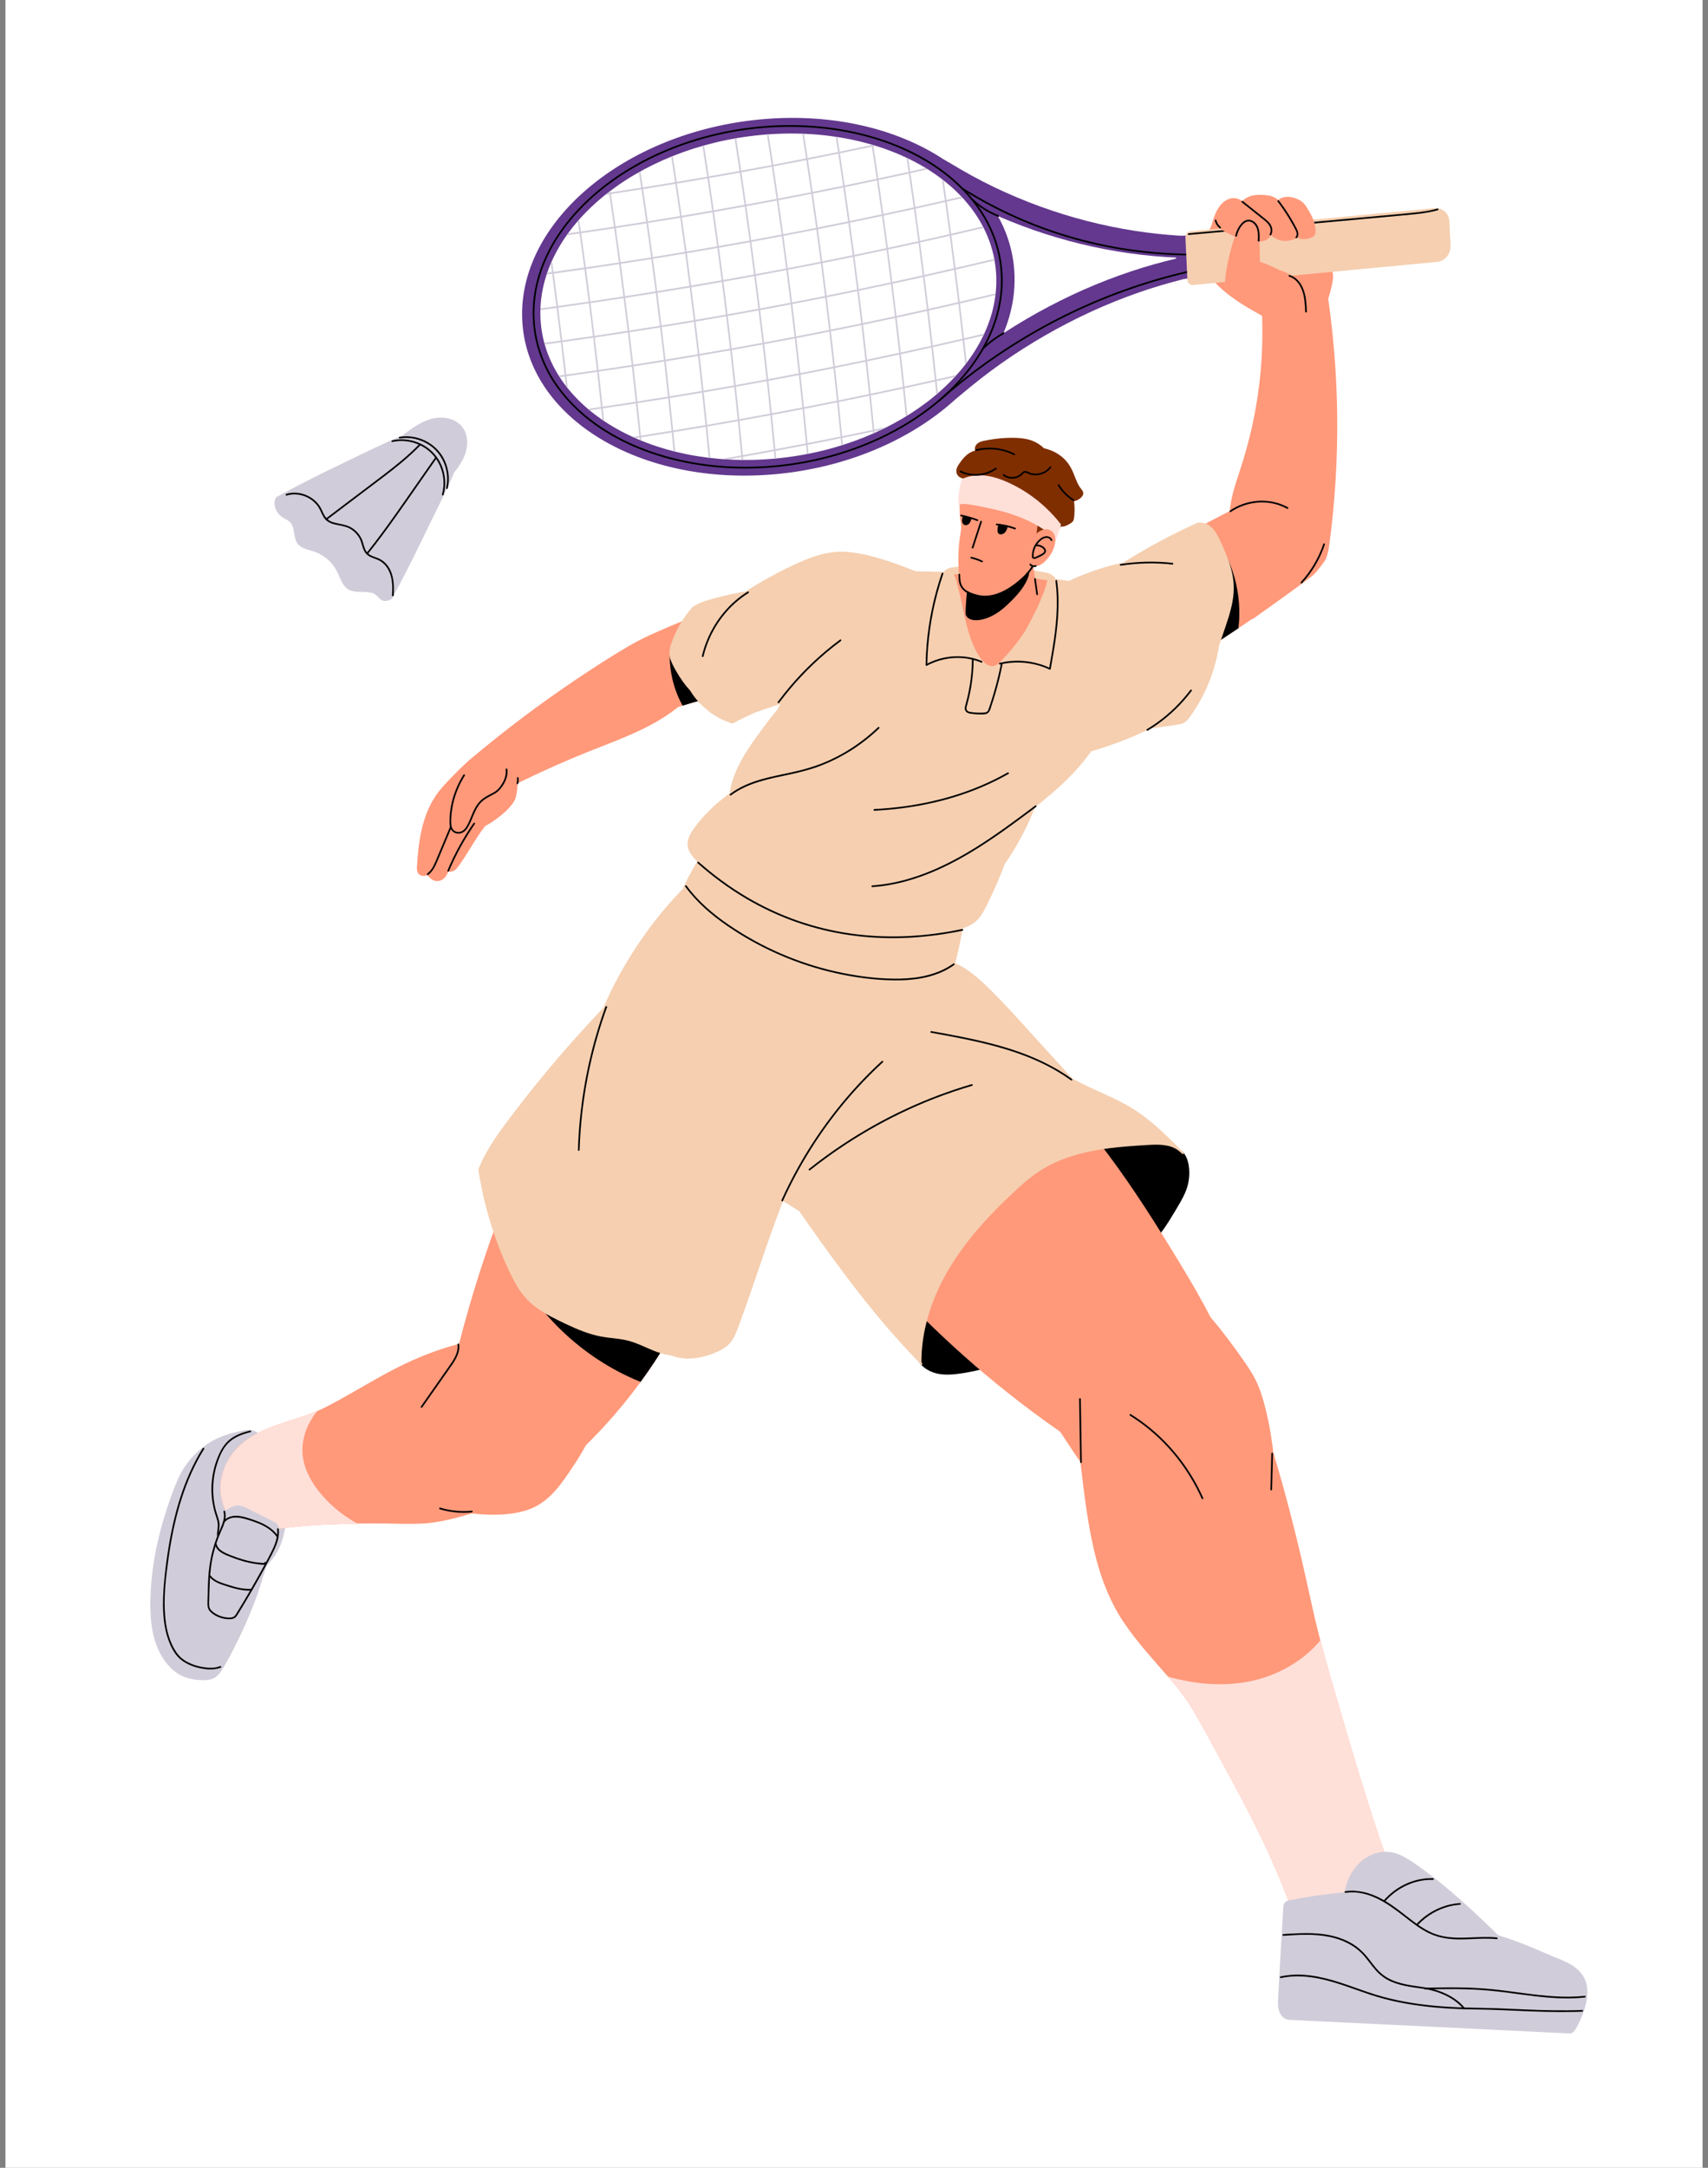 <svg width="82" height="104" viewBox="0 0 82 104" fill="none" xmlns="http://www.w3.org/2000/svg">
<rect x="0" y="0" width="82" height="104" fill="#808080" stroke="none"/>
<g clip-path="url(#clip0_1827_6274)">
<path d="M81.739 0H0.26V104H81.739V0Z" fill="white"/>
<path d="M57.095 56.154C57.078 55.849 57.014 55.546 56.832 55.317C56.813 55.292 56.793 55.269 56.772 55.248C56.769 55.245 56.766 55.242 56.763 55.239C56.762 55.238 56.762 55.238 56.762 55.238C56.736 55.214 56.692 55.233 56.681 55.259C56.194 54.906 55.696 54.56 55.13 54.36C54.485 54.133 53.776 54.113 53.095 54.101C52.414 54.089 51.732 54.14 51.066 54.334C50.455 54.513 49.867 54.79 49.311 55.123C48.766 55.449 48.247 55.828 47.751 56.236C47.261 56.638 46.795 57.075 46.364 57.547C45.506 58.489 44.785 59.583 44.337 60.8C43.877 62.054 43.702 63.434 43.941 64.734C43.968 64.881 44.001 65.025 44.038 65.169C44.034 65.179 44.034 65.191 44.04 65.203C44.255 65.631 44.693 65.86 45.136 65.924C45.409 65.963 45.687 65.948 45.962 65.914C46.238 65.88 46.513 65.832 46.786 65.773C47.052 65.716 47.316 65.648 47.578 65.57C47.586 65.577 47.596 65.581 47.609 65.579C47.954 65.517 48.289 65.406 48.619 65.278C48.903 65.166 49.184 65.042 49.459 64.906C50.014 64.631 50.549 64.306 51.061 63.945C51.577 63.581 52.069 63.18 52.541 62.752C53.014 62.322 53.465 61.866 53.898 61.39C54.116 61.152 54.328 60.908 54.537 60.661C54.75 60.408 54.974 60.155 55.147 59.869C55.168 59.833 55.189 59.797 55.208 59.76C55.21 59.759 55.213 59.758 55.215 59.756C55.69 59.275 56.064 58.697 56.411 58.111C56.587 57.812 56.775 57.513 56.911 57.192C57.049 56.866 57.113 56.506 57.095 56.154Z" fill="black"/>
<path d="M59.29 66.155C59.317 66.16 59.348 66.14 59.337 66.106C59.022 65.111 58.609 64.159 58.141 63.241C57.67 62.315 57.145 61.424 56.609 60.542C56.072 59.659 55.528 58.781 54.964 57.917C54.403 57.058 53.822 56.212 53.21 55.395C52.623 54.611 52.005 53.852 51.35 53.132C51.236 52.75 50.919 52.521 50.579 52.385C50.401 52.313 50.214 52.264 50.026 52.225C49.77 52.173 49.512 52.131 49.253 52.1C48.722 52.037 48.179 52.033 47.649 52.161C47.154 52.281 46.676 52.497 46.217 52.731C45.355 53.17 44.545 53.728 43.813 54.386C43.447 54.713 43.102 55.066 42.779 55.44C42.445 55.827 42.13 56.237 41.866 56.68C41.337 57.565 41.013 58.638 41.237 59.659C41.264 59.781 41.3 59.899 41.342 60.016C41.348 60.034 41.362 60.04 41.376 60.037C41.986 60.754 42.614 61.454 43.261 62.134C43.909 62.815 44.575 63.478 45.258 64.119C45.941 64.761 46.642 65.383 47.358 65.984C48.076 66.586 48.811 67.167 49.561 67.727C49.998 68.052 50.44 68.37 50.888 68.68C50.928 68.739 50.969 68.798 51.009 68.857C51.322 69.319 51.617 69.796 51.951 70.242C52.111 70.457 52.281 70.663 52.464 70.857C52.457 70.871 52.456 70.889 52.469 70.904C52.944 71.47 53.651 71.76 54.366 71.81C55.163 71.865 55.98 71.646 56.724 71.317C57.349 71.04 57.947 70.656 58.436 70.147C58.934 69.627 59.3 68.976 59.437 68.254C59.571 67.548 59.5 66.822 59.29 66.155Z" fill="#FF997A"/>
<path d="M56.832 55.317C56.813 55.292 56.793 55.269 56.772 55.248C56.769 55.245 56.766 55.242 56.763 55.239C56.763 55.238 56.763 55.238 56.762 55.238C56.207 54.677 55.648 54.117 55.027 53.638C54.702 53.386 54.361 53.161 54.003 52.966C53.643 52.77 53.27 52.599 52.898 52.43C52.519 52.258 52.139 52.088 51.768 51.896C51.673 51.847 51.579 51.796 51.485 51.745C50.756 50.944 50.027 50.143 49.298 49.343C48.873 48.875 48.449 48.406 48.01 47.952C47.596 47.524 47.172 47.097 46.707 46.729C46.446 46.523 46.163 46.339 45.861 46.208C45.929 45.931 45.995 45.653 46.057 45.373C46.209 44.673 46.336 43.968 46.44 43.26C46.48 42.988 46.515 42.715 46.547 42.443C46.594 42.202 46.632 41.961 46.658 41.717C46.663 41.678 46.623 41.668 46.598 41.685C46.598 41.683 46.599 41.682 46.599 41.681C46.599 41.677 46.599 41.673 46.599 41.669C46.597 41.662 46.594 41.656 46.589 41.65C46.586 41.649 46.584 41.646 46.582 41.645C46.575 41.64 46.568 41.639 46.561 41.639H46.526C46.521 41.639 46.516 41.639 46.511 41.642C46.506 41.644 46.502 41.647 46.498 41.651C46.494 41.655 46.491 41.659 46.489 41.665C46.486 41.669 46.486 41.675 46.485 41.681C46.485 41.684 46.486 41.688 46.486 41.692C46.488 41.699 46.491 41.704 46.495 41.709C45.758 41.699 45.019 41.728 44.282 41.798C43.594 41.864 42.902 41.952 42.226 42.123C41.571 42.289 40.939 42.546 40.366 42.94C39.822 43.314 39.312 43.756 38.821 44.206C37.873 45.076 37.006 46.048 36.253 47.112C35.495 48.184 34.842 49.356 34.371 50.596C34.119 51.262 33.925 51.962 33.877 52.673C33.854 53.018 33.867 53.366 33.927 53.704C33.988 54.051 34.117 54.368 34.227 54.697C34.266 54.816 34.3 54.937 34.323 55.06C34.297 55.062 34.271 55.091 34.285 55.124C34.391 55.353 34.561 55.532 34.749 55.686C34.958 55.859 35.185 56.008 35.406 56.162C35.881 56.493 36.361 56.819 36.844 57.136C37.35 57.468 37.859 57.792 38.374 58.109C38.502 58.293 38.63 58.476 38.758 58.66C39.165 59.238 39.575 59.813 39.992 60.383C40.407 60.948 40.829 61.509 41.261 62.06C41.695 62.614 42.139 63.157 42.595 63.688C43.051 64.217 43.518 64.733 44.002 65.232C44.054 65.285 44.183 65.43 44.235 65.483C44.295 65.467 44.301 65.46 44.265 65.426C44.291 65.418 44.266 65.382 44.241 65.357C44.24 65.356 44.239 65.356 44.238 65.355C44.23 64.093 44.569 62.838 45.115 61.702C45.66 60.568 46.408 59.554 47.238 58.637C47.654 58.176 48.092 57.737 48.541 57.313C48.999 56.88 49.469 56.455 49.998 56.126C50.994 55.506 52.128 55.232 53.248 55.087C53.812 55.015 54.378 54.975 54.945 54.939C55.441 54.909 55.994 54.864 56.443 55.109C56.531 55.157 56.611 55.217 56.684 55.287C56.699 55.301 56.715 55.316 56.729 55.332C56.735 55.339 56.742 55.341 56.748 55.343C56.754 55.348 56.759 55.354 56.764 55.359C56.795 55.39 56.841 55.351 56.832 55.317Z" fill="#F5CFB0"/>
<path d="M38.893 56.139C39.798 55.42 40.758 54.768 41.76 54.192C42.755 53.62 43.792 53.122 44.862 52.706C45.456 52.476 46.06 52.27 46.672 52.091C46.722 52.076 46.701 51.998 46.65 52.013C45.547 52.336 44.468 52.745 43.426 53.233C42.38 53.722 41.372 54.292 40.411 54.932C39.87 55.293 39.345 55.677 38.835 56.082C38.794 56.114 38.852 56.172 38.893 56.139Z" fill="black"/>
<path d="M51.462 51.761C50.707 51.216 49.865 50.804 48.99 50.489C48.106 50.17 47.191 49.948 46.272 49.76C45.756 49.655 45.237 49.561 44.719 49.468C44.668 49.459 44.646 49.537 44.697 49.546C45.621 49.712 46.545 49.881 47.455 50.111C48.353 50.338 49.24 50.626 50.075 51.031C50.545 51.259 50.997 51.525 51.421 51.831C51.463 51.862 51.504 51.792 51.462 51.761Z" fill="black"/>
<path d="M67.102 91.385C67.043 91.021 66.951 90.662 66.871 90.303C66.839 90.158 66.806 90.012 66.774 89.865C66.794 89.861 66.812 89.842 66.802 89.816C66.767 89.721 66.734 89.625 66.699 89.53C66.675 89.417 66.65 89.304 66.625 89.192C66.618 89.161 66.59 89.156 66.57 89.166C66.11 87.863 65.686 86.543 65.281 85.217C64.808 83.673 64.352 82.122 63.905 80.569C63.726 79.949 63.552 79.328 63.39 78.702C63.346 78.534 63.303 78.367 63.261 78.198C63.065 77.407 62.894 76.607 62.718 75.809C62.371 74.239 61.984 72.682 61.554 71.139C61.417 70.649 61.275 70.161 61.13 69.674C61.114 69.54 61.098 69.406 61.08 69.273C60.974 68.509 60.822 67.746 60.6 67.016C60.492 66.662 60.356 66.32 60.177 66.003C59.997 65.684 59.786 65.387 59.577 65.091C59.164 64.504 58.732 63.931 58.276 63.381C57.818 62.829 57.337 62.3 56.825 61.805C56.762 61.743 56.698 61.682 56.635 61.623C56.597 61.587 56.539 61.647 56.576 61.681C56.609 61.713 56.641 61.745 56.673 61.776C56.388 61.578 55.986 61.538 55.651 61.585C54.979 61.679 54.336 62.016 53.79 62.45C53.312 62.83 52.9 63.3 52.568 63.827C52.235 64.356 51.983 64.941 51.829 65.55C51.674 66.159 51.617 66.792 51.673 67.413C51.677 67.449 51.682 67.485 51.685 67.521C51.662 67.511 51.624 67.533 51.627 67.571C51.74 68.822 51.853 70.073 52.01 71.316C52.158 72.487 52.332 73.663 52.63 74.797C52.917 75.883 53.333 76.915 53.945 77.827C54.577 78.766 55.345 79.593 56.079 80.439C56.089 80.45 56.098 80.461 56.107 80.472L56.304 80.699C56.702 81.158 57.059 81.655 57.366 82.189C57.368 82.191 57.37 82.194 57.371 82.197C57.872 83.068 58.349 83.954 58.828 84.839C59.321 85.748 59.81 86.659 60.273 87.587C60.729 88.501 61.155 89.43 61.54 90.382C61.925 91.333 62.272 92.303 62.579 93.289C62.617 93.41 62.653 93.531 62.69 93.653C62.701 93.69 62.744 93.688 62.761 93.665C62.756 93.901 62.892 94.103 63.072 94.223C63.299 94.373 63.579 94.375 63.841 94.336C64.13 94.293 64.419 94.22 64.704 94.148C64.983 94.078 65.26 93.995 65.528 93.881C66.007 93.678 66.45 93.373 66.767 92.928C66.911 92.724 67.025 92.494 67.087 92.249C67.159 91.962 67.149 91.67 67.102 91.385Z" fill="#FF997A"/>
<path d="M67.102 91.385C67.042 91.021 66.95 90.662 66.87 90.303C66.839 90.158 66.806 90.012 66.773 89.865C66.794 89.861 66.812 89.842 66.802 89.816C66.767 89.721 66.733 89.625 66.699 89.53C66.675 89.417 66.65 89.304 66.624 89.192C66.618 89.162 66.59 89.156 66.57 89.166C66.11 87.863 65.686 86.543 65.28 85.217C64.808 83.673 64.352 82.122 63.904 80.569C63.726 79.95 63.552 79.328 63.39 78.702C63.223 78.899 63.043 79.084 62.852 79.254C62.397 79.659 61.883 79.984 61.341 80.23C60.771 80.489 60.168 80.657 59.558 80.737C58.848 80.833 58.131 80.817 57.429 80.721C56.972 80.658 56.522 80.562 56.078 80.439C56.088 80.45 56.097 80.461 56.107 80.472L56.303 80.699C56.701 81.158 57.059 81.655 57.366 82.189C57.367 82.191 57.369 82.194 57.371 82.197C57.871 83.068 58.349 83.954 58.828 84.839C59.32 85.748 59.81 86.659 60.272 87.587C60.728 88.501 61.154 89.43 61.54 90.383C61.925 91.333 62.272 92.303 62.579 93.29C62.616 93.41 62.653 93.531 62.689 93.653C62.701 93.69 62.743 93.688 62.761 93.665C62.755 93.901 62.891 94.104 63.072 94.223C63.298 94.373 63.578 94.375 63.841 94.336C64.13 94.293 64.419 94.22 64.704 94.148C64.982 94.078 65.259 93.995 65.527 93.881C66.006 93.678 66.45 93.373 66.766 92.928C66.91 92.724 67.024 92.494 67.086 92.249C67.159 91.962 67.149 91.671 67.102 91.385Z" fill="#FFE0D9"/>
<path d="M51.937 70.149C51.925 69.361 51.912 68.572 51.9 67.783C51.896 67.561 51.892 67.339 51.889 67.116C51.888 67.064 51.807 67.064 51.808 67.116C51.82 67.905 51.833 68.693 51.845 69.482C51.849 69.704 51.852 69.927 51.856 70.149C51.857 70.201 51.938 70.202 51.937 70.149Z" fill="black"/>
<path d="M61.036 69.737C61.02 70.311 61.005 70.886 60.99 71.46C60.989 71.512 61.07 71.512 61.072 71.46C61.087 70.886 61.102 70.311 61.117 69.737C61.118 69.685 61.037 69.685 61.036 69.737Z" fill="black"/>
<path d="M54.249 67.915C54.834 68.279 55.374 68.713 55.858 69.204C56.346 69.7 56.776 70.253 57.139 70.847C57.347 71.186 57.532 71.539 57.695 71.902C57.717 71.95 57.787 71.908 57.766 71.861C57.474 71.212 57.11 70.597 56.68 70.031C56.257 69.475 55.772 68.966 55.233 68.522C54.934 68.276 54.619 68.049 54.29 67.845C54.245 67.817 54.204 67.888 54.249 67.915Z" fill="black"/>
<path d="M76.208 95.503C76.201 95.271 76.147 95.044 76.034 94.849C75.669 94.213 74.915 94.024 74.306 93.754C73.519 93.405 72.759 93.094 71.934 92.846C71.607 92.528 71.279 92.211 70.947 91.9C70.401 91.389 69.845 90.891 69.268 90.419C68.98 90.184 68.687 89.956 68.388 89.737C68.094 89.521 67.796 89.302 67.479 89.122C67.182 88.952 66.858 88.83 66.511 88.836C66.199 88.842 65.888 88.938 65.613 89.104C65.039 89.451 64.669 90.088 64.556 90.763C64.555 90.768 64.554 90.772 64.554 90.777C63.998 90.831 63.444 90.9 62.891 90.988C62.597 91.034 62.302 91.086 62.009 91.143C61.899 91.164 61.769 91.178 61.687 91.27C61.6 91.369 61.609 91.522 61.602 91.644C61.523 92.918 61.45 94.192 61.383 95.466C61.374 95.638 61.362 95.81 61.357 95.983C61.352 96.137 61.356 96.295 61.397 96.442C61.46 96.664 61.628 96.872 61.854 96.892C61.859 96.896 61.865 96.899 61.873 96.899L75.403 97.557C75.412 97.557 75.418 97.555 75.424 97.551C75.536 97.485 75.575 97.463 75.648 97.34C75.723 97.213 75.792 97.082 75.853 96.947C76.055 96.506 76.223 95.991 76.208 95.503Z" fill="#D1CCD9"/>
<path d="M61.497 94.897C62.468 94.687 63.457 94.907 64.382 95.21C64.843 95.362 65.296 95.533 65.757 95.686C66.212 95.837 66.674 95.96 67.144 96.055C68.086 96.247 69.046 96.342 70.005 96.381C70.489 96.401 70.973 96.401 71.457 96.414C71.92 96.427 72.384 96.447 72.847 96.468C73.762 96.508 74.678 96.543 75.594 96.521C75.716 96.518 75.839 96.514 75.962 96.509C76.014 96.507 76.014 96.426 75.962 96.428C75.028 96.464 74.094 96.44 73.161 96.4C72.709 96.38 72.257 96.359 71.805 96.343C71.318 96.326 70.831 96.325 70.344 96.311C69.373 96.285 68.4 96.206 67.444 96.031C66.97 95.944 66.5 95.834 66.039 95.691C65.572 95.546 65.114 95.374 64.651 95.215C63.746 94.905 62.789 94.642 61.824 94.76C61.707 94.774 61.591 94.793 61.475 94.818C61.424 94.829 61.446 94.908 61.497 94.897Z" fill="black"/>
<path d="M64.604 90.808C65.678 90.651 66.616 91.318 67.416 91.942C67.799 92.241 68.184 92.547 68.625 92.756C69.088 92.975 69.587 93.042 70.096 93.042C70.684 93.042 71.273 92.971 71.861 93.03C71.913 93.036 71.913 92.954 71.861 92.949C70.825 92.844 69.733 93.156 68.745 92.722C68.294 92.523 67.901 92.218 67.515 91.917C67.115 91.605 66.711 91.293 66.258 91.061C65.742 90.796 65.163 90.644 64.582 90.729C64.531 90.737 64.552 90.815 64.604 90.808Z" fill="black"/>
<path d="M66.502 91.216C66.951 90.706 67.567 90.347 68.238 90.227C68.423 90.194 68.61 90.181 68.797 90.187C68.85 90.189 68.85 90.108 68.797 90.106C68.11 90.084 67.429 90.326 66.886 90.745C66.726 90.868 66.578 91.007 66.444 91.159C66.41 91.198 66.467 91.256 66.502 91.216Z" fill="black"/>
<path d="M68.09 92.333C68.5 91.905 69.028 91.592 69.606 91.453C69.765 91.415 69.928 91.391 70.092 91.38C70.144 91.377 70.144 91.296 70.092 91.299C69.489 91.337 68.906 91.563 68.424 91.927C68.285 92.033 68.153 92.149 68.032 92.275C67.996 92.313 68.053 92.371 68.09 92.333Z" fill="black"/>
<path d="M61.611 92.869C62.344 92.822 63.091 92.772 63.815 92.919C64.431 93.044 65.023 93.317 65.45 93.788C65.665 94.025 65.841 94.294 66.054 94.532C66.261 94.763 66.508 94.944 66.792 95.068C67.07 95.189 67.367 95.26 67.665 95.312C67.962 95.364 68.264 95.389 68.559 95.451C69.126 95.57 69.7 95.811 70.117 96.224C70.167 96.273 70.214 96.325 70.258 96.379C70.292 96.42 70.349 96.362 70.316 96.322C69.942 95.868 69.385 95.588 68.827 95.433C68.541 95.353 68.249 95.319 67.956 95.276C67.647 95.231 67.338 95.177 67.042 95.077C66.745 94.977 66.467 94.826 66.24 94.608C66.007 94.384 65.828 94.113 65.624 93.865C65.424 93.622 65.191 93.413 64.921 93.25C64.653 93.088 64.358 92.971 64.056 92.891C63.351 92.706 62.612 92.727 61.891 92.77C61.798 92.775 61.705 92.781 61.611 92.787C61.559 92.791 61.559 92.872 61.611 92.869Z" fill="black"/>
<path d="M68.423 95.441C69.434 95.419 70.449 95.406 71.457 95.496C72.447 95.583 73.425 95.765 74.416 95.84C74.972 95.883 75.532 95.89 76.087 95.829C76.139 95.824 76.139 95.743 76.087 95.748C75.098 95.856 74.105 95.746 73.123 95.616C72.63 95.551 72.138 95.481 71.644 95.432C71.142 95.382 70.638 95.356 70.135 95.347C69.564 95.337 68.993 95.347 68.423 95.359C68.371 95.361 68.371 95.442 68.423 95.441Z" fill="black"/>
<path d="M13.424 70.607C13.282 70.23 13.11 69.867 12.913 69.519C12.816 69.348 12.714 69.179 12.604 69.016C12.505 68.869 12.39 68.727 12.23 68.656C12.06 68.58 11.871 68.591 11.693 68.623C11.51 68.655 11.329 68.703 11.15 68.752C10.897 68.821 10.645 68.904 10.406 69.019C10.405 69.019 10.405 69.019 10.403 69.019C10.396 69.023 10.389 69.027 10.381 69.03C10.374 69.034 10.368 69.037 10.361 69.04C9.605 69.407 8.905 70.142 8.563 70.915C8.367 71.357 8.2 71.816 8.046 72.277C7.887 72.752 7.746 73.234 7.628 73.722C7.395 74.686 7.249 75.676 7.22 76.671C7.194 77.617 7.274 78.611 7.751 79.435C7.961 79.796 8.244 80.115 8.592 80.328C8.925 80.531 9.494 80.633 9.894 80.602C9.895 80.602 9.896 80.601 9.897 80.601C9.913 80.6 9.931 80.599 9.947 80.597C9.952 80.596 9.957 80.596 9.961 80.595C10.092 80.579 10.22 80.543 10.334 80.468C10.497 80.359 10.615 80.191 10.717 80.019C10.958 79.615 11.177 79.194 11.386 78.77C11.867 77.795 12.294 76.777 12.608 75.727C12.607 75.725 12.605 75.725 12.603 75.724C12.67 75.52 12.737 75.317 12.804 75.113C13.006 74.902 13.191 74.672 13.334 74.41C13.5 74.105 13.598 73.764 13.669 73.422C13.699 73.275 13.724 73.128 13.748 72.981C13.762 73.015 13.821 73.008 13.823 72.962C13.86 72.156 13.705 71.353 13.424 70.607Z" fill="#D1CCD9"/>
<path d="M9.733 69.476C9.262 70.229 8.906 71.049 8.637 71.894C8.363 72.756 8.177 73.643 8.043 74.537C7.974 74.998 7.917 75.462 7.875 75.927C7.83 76.423 7.807 76.922 7.839 77.419C7.867 77.85 7.938 78.282 8.087 78.688C8.212 79.029 8.391 79.389 8.68 79.621C8.932 79.823 9.243 79.951 9.557 80.023C9.841 80.089 10.15 80.12 10.437 80.055C10.494 80.042 10.549 80.024 10.602 80.002C10.65 79.981 10.609 79.911 10.561 79.931C10.315 80.037 10.014 80.02 9.755 79.979C9.44 79.929 9.127 79.824 8.858 79.65C8.557 79.455 8.37 79.15 8.229 78.826C8.061 78.439 7.975 78.016 7.935 77.597C7.846 76.657 7.96 75.701 8.091 74.769C8.213 73.898 8.382 73.032 8.632 72.188C8.878 71.355 9.204 70.543 9.639 69.789C9.692 69.698 9.747 69.607 9.803 69.517C9.831 69.472 9.761 69.431 9.733 69.476Z" fill="black"/>
<path d="M25.695 67.261C25.637 66.576 25.491 65.882 25.211 65.259C25.092 64.994 24.933 64.735 24.7 64.572C24.577 64.486 24.437 64.439 24.292 64.416C24.14 64.392 23.985 64.388 23.835 64.356C23.758 64.339 23.683 64.314 23.612 64.275C23.583 64.259 23.557 64.283 23.553 64.309C23.126 64.175 22.653 64.319 22.234 64.422C21.746 64.543 21.265 64.689 20.791 64.861C19.877 65.191 19.005 65.624 18.151 66.102C17.309 66.572 16.482 67.073 15.624 67.512C15.497 67.577 15.366 67.638 15.23 67.694C13.816 68.287 12.048 68.476 11.1 69.814C10.719 70.349 10.514 71.037 10.601 71.702C10.795 73.171 11.996 73.542 13.208 73.365C14.394 73.192 15.578 73.129 16.774 73.1C16.902 73.096 17.029 73.094 17.157 73.092C17.609 73.085 18.061 73.084 18.514 73.09C19.091 73.096 19.669 73.122 20.246 73.094C21.389 73.036 22.482 72.651 23.577 72.326L23.991 72.204C24.039 72.19 24.019 72.109 23.97 72.123C23.966 72.125 23.962 72.126 23.959 72.127C24.362 71.936 24.752 71.698 25.037 71.337C25.243 71.078 25.364 70.77 25.443 70.444C25.525 70.097 25.581 69.742 25.627 69.389C25.721 68.685 25.756 67.97 25.695 67.261Z" fill="#FF997A"/>
<path d="M16.63 72.771C16.152 72.446 15.714 72.048 15.343 71.591C14.973 71.136 14.665 70.6 14.556 70.003C14.455 69.443 14.559 68.869 14.802 68.366C14.919 68.125 15.064 67.9 15.23 67.694C13.816 68.287 12.048 68.476 11.1 69.814C10.719 70.349 10.514 71.037 10.601 71.702C10.795 73.171 11.996 73.542 13.208 73.365C14.394 73.192 15.578 73.129 16.774 73.1C16.902 73.096 17.029 73.094 17.157 73.092C16.976 72.995 16.8 72.888 16.63 72.771Z" fill="#FFE0D9"/>
<path d="M13.401 73.366C13.393 73.29 13.374 73.214 13.333 73.151C13.29 73.085 13.228 73.045 13.161 73.011C12.807 72.83 12.451 72.654 12.096 72.476C11.934 72.394 11.77 72.295 11.595 72.247C11.43 72.202 11.266 72.23 11.111 72.302C10.927 72.388 10.759 72.52 10.598 72.647C10.433 72.776 10.274 72.915 10.123 73.062C10.116 73.069 10.113 73.076 10.112 73.083C10.101 73.086 10.091 73.094 10.086 73.11C10.011 73.391 9.98 73.682 9.963 73.973C9.944 74.279 9.931 74.586 9.92 74.892C9.908 75.203 9.9 75.515 9.903 75.827C9.905 76.086 9.896 76.362 9.96 76.614C9.985 76.717 10.026 76.815 10.09 76.898C10.163 76.993 10.263 77.053 10.371 77.091C10.492 77.135 10.619 77.158 10.743 77.184C10.88 77.214 11.017 77.241 11.155 77.261C11.395 77.295 11.632 77.283 11.822 77.108C11.995 76.95 12.097 76.718 12.199 76.506C12.488 75.906 12.751 75.293 12.99 74.668C12.992 74.662 12.993 74.656 12.992 74.651C13.135 74.408 13.266 74.156 13.342 73.88C13.387 73.717 13.419 73.537 13.401 73.366Z" fill="#D1CCD9"/>
<path d="M10.73 72.526C10.82 72.882 10.623 73.231 10.489 73.549C10.347 73.885 10.236 74.232 10.154 74.587C10.072 74.945 10.022 75.309 10.001 75.675C9.978 76.063 9.972 76.452 9.96 76.841C9.955 77.013 9.958 77.173 10.079 77.307C10.185 77.425 10.334 77.513 10.478 77.574C10.625 77.637 10.782 77.673 10.941 77.68C11.095 77.687 11.252 77.677 11.353 77.546C11.404 77.479 11.446 77.403 11.49 77.331C11.541 77.248 11.592 77.164 11.643 77.08C11.742 76.918 11.839 76.754 11.935 76.591C12.126 76.266 12.313 75.939 12.497 75.609C12.681 75.277 12.862 74.942 13.038 74.606C13.199 74.297 13.355 73.973 13.387 73.621C13.396 73.533 13.394 73.445 13.384 73.358C13.378 73.306 13.297 73.305 13.303 73.358C13.343 73.709 13.222 74.047 13.072 74.359C12.916 74.681 12.741 74.995 12.569 75.309C12.218 75.95 11.852 76.583 11.471 77.207C11.424 77.284 11.377 77.361 11.329 77.438C11.283 77.51 11.235 77.57 11.147 77.588C10.994 77.621 10.818 77.596 10.669 77.555C10.514 77.513 10.367 77.44 10.239 77.342C10.175 77.293 10.114 77.236 10.077 77.164C10.036 77.082 10.038 76.988 10.04 76.899C10.059 76.167 10.058 75.429 10.21 74.709C10.283 74.366 10.385 74.028 10.514 73.701C10.636 73.392 10.819 73.084 10.834 72.745C10.837 72.663 10.828 72.583 10.809 72.504C10.796 72.453 10.717 72.475 10.73 72.526Z" fill="black"/>
<path d="M10.784 73.025C11.066 72.705 11.52 72.793 11.879 72.903C12.214 73.007 12.553 73.122 12.848 73.315C13.016 73.425 13.165 73.561 13.28 73.725C13.31 73.767 13.38 73.727 13.35 73.684C13.133 73.376 12.815 73.172 12.473 73.027C12.298 72.953 12.118 72.893 11.937 72.836C11.725 72.77 11.504 72.706 11.28 72.719C11.072 72.73 10.866 72.809 10.726 72.968C10.692 73.007 10.749 73.065 10.784 73.025Z" fill="black"/>
<path d="M10.038 75.627C10.246 75.9 10.581 75.999 10.894 76.1C11.277 76.222 11.674 76.335 12.081 76.304C12.133 76.3 12.133 76.218 12.081 76.222C11.694 76.252 11.317 76.149 10.952 76.033C10.653 75.938 10.308 75.848 10.109 75.586C10.077 75.545 10.007 75.585 10.038 75.627Z" fill="black"/>
<path d="M10.324 74.104C10.41 74.454 10.806 74.591 11.104 74.708C11.499 74.864 11.91 74.984 12.332 75.038C12.449 75.053 12.57 75.068 12.688 75.067C12.725 75.066 12.765 75.057 12.778 75.016C12.79 74.98 12.769 74.948 12.736 74.936C12.687 74.917 12.665 74.996 12.714 75.014C12.717 75.015 12.72 75.016 12.722 75.017C12.714 75.011 12.706 75.005 12.698 74.998C12.686 74.981 12.717 74.998 12.688 74.985C12.681 74.983 12.667 74.985 12.659 74.984C12.637 74.984 12.616 74.982 12.594 74.981C12.547 74.978 12.5 74.975 12.453 74.97C12.361 74.961 12.268 74.949 12.176 74.933C12 74.903 11.825 74.861 11.653 74.811C11.478 74.76 11.305 74.7 11.134 74.633C10.988 74.576 10.838 74.518 10.702 74.437C10.564 74.355 10.442 74.244 10.402 74.083C10.389 74.032 10.311 74.053 10.324 74.104Z" fill="black"/>
<path d="M10.506 73.691C10.482 73.485 10.559 73.284 10.536 73.078C10.513 72.88 10.431 72.695 10.377 72.505C10.274 72.134 10.227 71.748 10.235 71.363C10.243 70.981 10.305 70.601 10.421 70.237C10.534 69.88 10.693 69.498 10.962 69.229C11.249 68.942 11.642 68.804 12.027 68.707C12.078 68.695 12.056 68.616 12.005 68.629C11.657 68.716 11.309 68.837 11.026 69.063C10.724 69.305 10.545 69.663 10.411 70.018C10.135 70.745 10.08 71.556 10.246 72.314C10.27 72.422 10.298 72.53 10.331 72.635C10.367 72.749 10.409 72.861 10.436 72.977C10.465 73.102 10.462 73.222 10.445 73.347C10.429 73.462 10.411 73.576 10.424 73.691C10.43 73.743 10.512 73.743 10.506 73.691Z" fill="black"/>
<path d="M33.878 59.788C33.833 59.207 33.711 58.633 33.52 58.087C33.328 57.538 33.069 57.016 32.751 56.538C32.433 56.063 32.058 55.631 31.634 55.263C31.141 54.833 30.584 54.504 30.016 54.205C29.432 53.898 28.83 53.598 28.183 53.482C27.623 53.381 27.02 53.429 26.513 53.718C25.971 54.027 25.632 54.615 25.319 55.156C24.98 55.742 24.684 56.358 24.436 56.995C24.375 57.149 24.318 57.305 24.263 57.462C24.255 57.488 24.27 57.506 24.29 57.511C23.94 58.399 23.61 59.296 23.304 60.202C22.921 61.336 22.573 62.482 22.258 63.638C22.113 64.172 21.978 64.71 21.848 65.249C21.843 65.251 21.84 65.255 21.836 65.26C21.527 65.748 21.215 66.235 20.911 66.727C20.631 67.18 20.366 67.647 20.181 68.154C19.824 69.13 19.835 70.238 20.218 71.205C20.373 71.596 20.594 71.997 20.931 72.233C20.93 72.233 20.929 72.232 20.928 72.232C20.879 72.222 20.858 72.302 20.907 72.313C22.266 72.601 24.08 72.898 25.414 72.407C26.387 72.048 26.957 71.186 27.528 70.328C27.743 70.006 27.944 69.672 28.132 69.332C28.174 69.291 28.215 69.251 28.256 69.21C29.159 68.309 29.997 67.335 30.756 66.296C31.209 65.676 31.635 65.034 32.03 64.371C32.38 63.784 32.705 63.181 33.063 62.6C33.158 62.447 33.255 62.294 33.355 62.144C33.837 61.422 33.947 60.678 33.878 59.788Z" fill="#FF997A"/>
<path d="M32.369 62.121C31.733 61.702 31.074 61.316 30.397 60.966C29.722 60.617 29.028 60.305 28.32 60.03C27.611 59.754 26.888 59.517 26.155 59.319C25.971 59.27 25.787 59.222 25.601 59.178C25.41 59.132 25.216 59.081 25.019 59.061C24.835 59.043 24.636 59.058 24.473 59.154C24.342 59.233 24.23 59.362 24.192 59.513C24.174 59.585 24.176 59.66 24.196 59.732C24.198 59.742 24.204 59.749 24.211 59.753C24.48 60.435 24.817 61.089 25.213 61.706C25.61 62.324 26.067 62.904 26.572 63.437C27.079 63.973 27.636 64.461 28.232 64.895C28.827 65.328 29.462 65.707 30.128 66.022C30.334 66.12 30.543 66.211 30.755 66.296C31.208 65.676 31.634 65.034 32.029 64.371C32.379 63.784 32.704 63.182 33.063 62.601C32.835 62.436 32.604 62.276 32.369 62.121Z" fill="black"/>
<path d="M22.652 72.475C22.141 72.526 21.625 72.476 21.133 72.328C21.083 72.313 21.061 72.391 21.111 72.406C21.61 72.556 22.134 72.608 22.652 72.556C22.704 72.551 22.704 72.469 22.652 72.475Z" fill="black"/>
<path d="M21.965 64.499C22.018 64.93 21.73 65.302 21.497 65.634C21.221 66.027 20.946 66.419 20.67 66.812C20.515 67.033 20.36 67.254 20.205 67.476C20.174 67.519 20.245 67.559 20.275 67.517C20.556 67.116 20.837 66.715 21.119 66.314C21.26 66.112 21.402 65.91 21.544 65.708C21.669 65.53 21.799 65.354 21.899 65.16C22.005 64.956 22.075 64.731 22.046 64.499C22.04 64.447 21.959 64.447 21.965 64.499Z" fill="black"/>
<path d="M43.343 48.543C42.993 47.369 42.212 46.422 41.493 45.486C41.117 44.994 40.748 44.494 40.35 44.021C40.158 43.794 39.958 43.575 39.745 43.371C39.533 43.169 39.311 42.982 39.088 42.795C38.865 42.609 38.642 42.423 38.428 42.224C38.212 42.023 38.015 41.803 37.818 41.58C37.636 41.375 37.449 41.176 37.235 41.009C37.05 40.865 36.849 40.745 36.638 40.649C35.801 40.267 34.815 40.259 33.983 40.66C33.88 40.709 33.781 40.765 33.684 40.826C33.641 40.854 33.68 40.926 33.724 40.898C33.749 40.882 33.776 40.867 33.802 40.851C33.8 40.854 33.797 40.855 33.795 40.859C33.4 41.415 33.061 42.013 32.781 42.642C32.195 43.246 31.648 43.892 31.144 44.574C30.563 45.361 30.038 46.196 29.577 47.069C29.356 47.489 29.15 47.919 28.959 48.355C28.496 48.841 28.04 49.335 27.592 49.838C27.035 50.463 26.49 51.1 25.958 51.75C25.425 52.4 24.904 53.062 24.398 53.736C23.91 54.384 23.437 55.054 23.092 55.801C23.049 55.893 23.009 55.986 22.97 56.081C22.96 56.106 22.974 56.13 22.992 56.139C22.98 56.147 22.973 56.16 22.975 56.178C23.155 57.327 23.446 58.456 23.844 59.543C24.044 60.09 24.271 60.626 24.525 61.148C24.77 61.651 25.052 62.126 25.465 62.497C25.861 62.853 26.329 63.109 26.799 63.34C27.322 63.597 27.853 63.849 28.41 64.012C28.694 64.096 28.982 64.148 29.275 64.182C29.576 64.218 29.88 64.244 30.175 64.323C30.721 64.469 31.215 64.771 31.756 64.932C31.902 64.975 32.051 65.007 32.201 65.023C32.917 65.302 33.726 65.169 34.418 64.859C34.605 64.775 34.788 64.677 34.945 64.538C35.102 64.397 35.215 64.214 35.303 64.018C35.396 63.812 35.47 63.596 35.549 63.383C35.63 63.161 35.71 62.94 35.789 62.718C36.106 61.825 36.406 60.927 36.716 60.031C37.027 59.132 37.346 58.236 37.699 57.355C37.896 56.866 38.103 56.381 38.324 55.904C38.802 55.301 39.298 54.713 39.811 54.143C40.505 53.373 41.23 52.633 41.984 51.929C42.41 51.531 42.845 51.144 43.288 50.769C43.318 50.743 43.292 50.703 43.261 50.7C43.358 50.541 43.425 50.357 43.464 50.174C43.579 49.64 43.497 49.059 43.343 48.543Z" fill="#F5CFB0"/>
<path d="M37.588 57.616C38.035 56.632 38.558 55.682 39.151 54.778C39.741 53.881 40.399 53.029 41.122 52.235C41.526 51.791 41.95 51.366 42.392 50.961C42.431 50.925 42.373 50.868 42.335 50.903C41.545 51.627 40.815 52.415 40.151 53.255C39.481 54.102 38.878 55 38.348 55.94C38.047 56.473 37.771 57.019 37.518 57.575C37.496 57.622 37.566 57.664 37.588 57.616Z" fill="black"/>
<path d="M29.066 48.297C28.754 49.154 28.496 50.03 28.293 50.918C28.089 51.81 27.941 52.715 27.848 53.626C27.796 54.139 27.762 54.654 27.745 55.169C27.744 55.222 27.825 55.222 27.826 55.169C27.856 54.254 27.941 53.341 28.083 52.437C28.224 51.538 28.421 50.647 28.672 49.772C28.812 49.282 28.97 48.797 29.145 48.319C29.163 48.27 29.084 48.248 29.066 48.297Z" fill="black"/>
<path d="M32.893 42.532C33.444 43.286 34.157 43.897 34.923 44.423C35.714 44.966 36.559 45.432 37.439 45.813C38.315 46.193 39.227 46.491 40.159 46.697C41.072 46.898 42.011 47.023 42.946 47.033C43.829 47.042 44.745 46.923 45.524 46.48C45.623 46.423 45.718 46.362 45.811 46.296C45.854 46.266 45.813 46.195 45.77 46.226C45.034 46.747 44.132 46.927 43.245 46.949C42.323 46.972 41.392 46.862 40.489 46.683C39.568 46.5 38.664 46.228 37.794 45.875C36.916 45.519 36.073 45.078 35.279 44.562C34.506 44.061 33.77 43.487 33.182 42.773C33.106 42.681 33.034 42.587 32.964 42.491C32.933 42.449 32.862 42.489 32.893 42.532Z" fill="black"/>
<path d="M50.978 28.315C50.954 28.212 50.91 28.116 50.856 28.029C50.817 27.964 50.773 27.903 50.727 27.843C50.727 27.841 50.727 27.838 50.725 27.836C50.719 27.826 50.713 27.815 50.706 27.805C50.601 27.63 50.431 27.51 50.237 27.473C49.52 27.334 48.794 27.243 48.063 27.201C47.291 27.156 46.517 27.135 45.747 27.215C45.552 27.235 45.368 27.337 45.239 27.499C45.225 27.517 45.211 27.535 45.197 27.553C45.181 27.573 45.185 27.596 45.197 27.612C45.023 28.032 44.867 28.467 44.805 28.92C44.773 29.153 44.768 29.389 44.8 29.62C44.832 29.85 44.904 30.068 44.983 30.281C45.063 30.499 45.145 30.716 45.214 30.939C45.278 31.144 45.347 31.347 45.45 31.533C45.63 31.859 45.889 32.132 46.194 32.325C46.902 32.772 47.79 32.704 48.539 32.32C49.298 31.932 49.92 31.256 50.408 30.535C50.537 30.344 50.657 30.147 50.767 29.944C50.822 29.843 50.875 29.74 50.925 29.636C50.974 29.535 51.025 29.433 51.054 29.324C51.117 29.089 51.022 28.876 51.004 28.646C50.996 28.535 51.002 28.423 50.978 28.315Z" fill="#F5CFB0"/>
<path d="M50.677 28.141C50.672 28.06 50.646 27.985 50.591 27.93C50.594 27.911 50.588 27.892 50.565 27.888C50.275 27.839 49.985 27.793 49.694 27.749C49.614 27.229 49.548 26.706 49.499 26.18C49.498 26.163 49.489 26.155 49.479 26.152C49.477 26.145 49.475 26.139 49.47 26.134C49.463 26.126 49.453 26.121 49.443 26.121H49.355C49.344 26.121 49.334 26.126 49.326 26.134C49.325 26.135 49.323 26.138 49.322 26.14C48.561 26.34 47.83 26.689 47.179 27.168C47.014 27.288 46.856 27.418 46.702 27.554H45.476C45.448 27.554 45.435 27.579 45.437 27.602C45.435 27.606 45.434 27.61 45.434 27.615C45.405 28.576 45.377 29.541 45.473 30.493C45.517 30.931 45.578 31.377 45.703 31.795C45.807 32.141 45.971 32.481 46.255 32.692C46.563 32.921 46.964 32.947 47.333 32.876C47.699 32.806 48.053 32.644 48.371 32.434C49.023 32.001 49.53 31.354 49.891 30.64C50.094 30.237 50.255 29.812 50.388 29.38C50.454 29.165 50.514 28.947 50.569 28.729C50.596 28.619 50.623 28.509 50.648 28.398C50.667 28.314 50.682 28.227 50.677 28.141Z" fill="#FF997A"/>
<path d="M49.307 27.193C49.213 27.115 49.084 27.103 48.967 27.1C48.807 27.095 48.646 27.111 48.489 27.146C48.175 27.217 47.867 27.349 47.568 27.476C47.272 27.602 46.98 27.741 46.693 27.893C46.637 27.923 46.581 27.954 46.526 27.984C46.504 27.971 46.466 27.982 46.462 28.019C46.462 28.02 46.462 28.021 46.462 28.023C46.451 28.036 46.45 28.053 46.457 28.067C46.424 28.406 46.385 28.746 46.367 29.085C46.36 29.22 46.358 29.355 46.363 29.489C46.483 29.799 46.901 29.781 47.164 29.719C47.601 29.617 47.993 29.357 48.33 29.044C48.666 28.731 49.024 28.364 49.247 27.95C49.358 27.742 49.525 27.374 49.307 27.193Z" fill="black"/>
<path d="M49.65 27.79C49.684 28.033 49.718 28.277 49.753 28.52C49.76 28.572 49.838 28.55 49.831 28.499C49.797 28.255 49.763 28.012 49.728 27.768C49.721 27.716 49.643 27.738 49.65 27.79Z" fill="black"/>
<path d="M64.198 19.939C64.186 18.898 64.137 17.861 64.05 16.828C63.964 15.806 63.842 14.788 63.682 13.779C63.662 13.65 63.641 13.522 63.619 13.393C63.614 13.365 63.59 13.359 63.57 13.367C63.566 13.345 63.549 13.325 63.523 13.33C62.702 13.47 61.844 13.288 61.043 13.599C60.876 13.663 60.657 13.75 60.579 13.937C60.557 13.918 60.509 13.94 60.513 13.982C60.583 14.707 60.613 15.437 60.605 16.168C60.597 16.895 60.55 17.625 60.466 18.35C60.381 19.079 60.258 19.804 60.097 20.522C59.937 21.236 59.735 21.94 59.506 22.636C59.28 23.322 59.041 24.025 59.029 24.752C59.027 24.842 59.03 24.931 59.035 25.02C59.036 25.029 59.039 25.035 59.043 25.041C59.107 25.706 59.315 26.354 59.693 26.88C60.09 27.43 60.668 27.797 61.298 27.979C61.662 28.084 62.075 28.16 62.445 28.004C62.476 27.991 62.479 27.952 62.465 27.932C62.736 27.783 62.888 27.751 63.135 27.491C63.265 27.356 63.561 27.001 63.642 26.829C63.742 26.618 63.784 26.391 63.815 26.162C63.956 25.132 64.055 24.097 64.119 23.061C64.183 22.02 64.209 20.978 64.198 19.939Z" fill="#FF997A"/>
<path d="M63.922 12.907C63.825 12.679 63.676 12.472 63.538 12.271C63.398 12.069 63.251 11.873 63.095 11.685C62.914 11.468 62.722 11.261 62.521 11.064C62.498 11.042 62.466 11.057 62.455 11.081C62.29 10.985 62.071 11.02 61.884 11.045C61.75 11.062 61.617 11.079 61.484 11.097C61.405 11.107 61.322 11.114 61.257 11.161C60.964 10.858 60.654 10.572 60.328 10.308C60.153 10.166 59.973 10.03 59.789 9.9C59.613 9.776 59.426 9.637 59.207 9.614C58.825 9.573 58.576 9.956 58.415 10.274C58.199 10.701 57.996 11.144 57.879 11.612C57.755 12.109 57.712 12.687 57.949 13.14C57.96 13.16 57.978 13.163 57.994 13.157C58.62 13.976 59.481 14.539 60.358 15.018C60.612 15.157 60.87 15.29 61.127 15.423C61.151 15.435 61.174 15.42 61.184 15.399C61.282 15.441 61.398 15.396 61.494 15.339C61.63 15.257 61.757 15.156 61.878 15.05C62.036 14.911 62.186 14.762 62.346 14.626C62.784 14.519 63.233 14.479 63.678 14.511C63.696 14.512 63.711 14.497 63.717 14.48C63.81 14.213 63.887 13.942 63.947 13.666C63.975 13.537 64 13.405 64 13.273C64 13.144 63.972 13.022 63.922 12.907Z" fill="#FF997A"/>
<path d="M36.492 5.73C29.967 6.347 24.854 10.656 25.072 15.353C25.291 20.052 30.757 23.361 37.283 22.744C43.808 22.127 48.921 17.818 48.703 13.119C48.484 8.421 43.017 5.113 36.492 5.73ZM37.248 21.997C31.207 22.569 26.147 19.557 25.948 15.271C25.749 10.984 30.485 7.046 36.527 6.475C42.569 5.904 47.627 8.916 47.827 13.202C48.026 17.488 43.29 21.426 37.248 21.997Z" fill="#63388E"/>
<path d="M57.626 13.191L57.591 13.195C57.591 13.195 57.591 13.194 57.591 13.194L57.504 11.305C57.503 11.286 57.492 11.275 57.479 11.27C57.473 11.265 57.464 11.261 57.453 11.263C57.172 11.298 56.891 11.312 56.61 11.306C55.91 11.261 55.212 11.187 54.519 11.08C53.74 10.96 52.966 10.802 52.201 10.606C51.433 10.409 50.673 10.173 49.925 9.901C49.177 9.629 48.441 9.319 47.72 8.974C47.001 8.63 46.282 8.23 45.596 7.815C45.509 7.762 45.437 7.73 45.349 7.676C45.34 7.67 45.33 7.669 45.32 7.671C45.288 7.657 45.252 7.709 45.281 7.745C45.764 8.343 46.219 8.967 46.641 9.616C46.725 9.747 46.819 9.963 46.993 9.962C47.002 9.962 47.009 9.958 47.015 9.954C47.142 10.015 47.268 10.076 47.395 10.135C48.123 10.472 48.867 10.772 49.621 11.035C50.373 11.297 51.136 11.521 51.906 11.708C52.68 11.896 53.462 12.045 54.248 12.155C54.983 12.257 55.722 12.324 56.462 12.357L56.464 12.406C55.734 12.578 55.007 12.783 54.289 13.023C53.519 13.28 52.758 13.575 52.008 13.906C51.262 14.237 50.526 14.603 49.805 15.004C49.082 15.407 48.373 15.844 47.682 16.315C47.562 16.398 47.442 16.482 47.322 16.567C47.316 16.563 47.309 16.561 47.3 16.562C47.127 16.595 47.054 16.826 46.982 16.971C46.624 17.694 46.231 18.399 45.808 19.083C45.783 19.123 45.823 19.168 45.854 19.149C45.863 19.149 45.873 19.146 45.882 19.138C45.964 19.068 46.032 19.022 46.114 18.953C46.755 18.414 47.431 17.881 48.111 17.405C48.794 16.927 49.496 16.482 50.212 16.071C50.928 15.66 51.659 15.284 52.402 14.944C53.143 14.605 53.895 14.303 54.656 14.037C55.38 13.785 56.111 13.568 56.848 13.384C57.109 13.348 57.369 13.311 57.63 13.275C57.681 13.267 57.677 13.183 57.626 13.191Z" fill="#63388E"/>
<path d="M46.184 9.087C46.872 9.518 47.584 9.909 48.316 10.257C49.038 10.599 49.779 10.9 50.535 11.156C51.291 11.413 52.062 11.625 52.844 11.791C53.625 11.958 54.416 12.079 55.211 12.156C56.015 12.234 56.823 12.266 57.63 12.254C57.734 12.252 57.837 12.25 57.941 12.247C57.993 12.246 57.993 12.164 57.941 12.166C57.132 12.189 56.322 12.169 55.516 12.102C54.719 12.037 53.926 11.926 53.143 11.77C52.366 11.616 51.598 11.416 50.844 11.173C50.082 10.927 49.335 10.637 48.607 10.303C47.877 9.968 47.167 9.591 46.481 9.174C46.395 9.123 46.31 9.07 46.225 9.017C46.181 8.989 46.14 9.059 46.184 9.087Z" fill="black"/>
<path d="M46.676 9.621C47.033 9.957 47.451 10.221 47.908 10.398C47.957 10.416 47.978 10.338 47.93 10.319C47.486 10.148 47.08 9.889 46.733 9.564C46.695 9.528 46.637 9.585 46.676 9.621Z" fill="black"/>
<path d="M47.234 16.739C47.521 16.456 47.85 16.222 48.198 16.019C48.243 15.993 48.202 15.922 48.157 15.949C47.803 16.155 47.469 16.394 47.176 16.681C47.139 16.718 47.196 16.776 47.234 16.739Z" fill="black"/>
<path d="M45.11 19.254C45.812 18.629 46.547 18.041 47.31 17.492C48.062 16.952 48.841 16.45 49.643 15.988C50.443 15.528 51.267 15.108 52.109 14.731C52.946 14.357 53.801 14.025 54.672 13.739C55.536 13.454 56.415 13.213 57.304 13.018C57.413 12.995 57.522 12.972 57.631 12.949C57.683 12.938 57.661 12.86 57.61 12.871C56.712 13.055 55.824 13.286 54.951 13.563C54.081 13.838 53.226 14.158 52.388 14.52C51.535 14.889 50.701 15.301 49.89 15.755C49.08 16.208 48.292 16.702 47.532 17.235C46.763 17.774 46.022 18.352 45.313 18.968C45.225 19.043 45.139 19.12 45.052 19.197C45.013 19.231 45.071 19.289 45.11 19.254Z" fill="black"/>
<path d="M35.786 22.478C32.711 22.478 29.849 21.547 27.932 19.882C26.475 18.617 25.662 17.033 25.582 15.304C25.372 10.8 30.259 6.658 36.475 6.07C40.087 5.729 43.566 6.673 45.781 8.597C47.239 9.863 48.051 11.446 48.132 13.176C48.341 17.679 43.454 21.822 37.238 22.409C36.751 22.455 36.266 22.478 35.786 22.478ZM37.928 6.083C37.45 6.083 36.968 6.105 36.483 6.151C30.309 6.735 25.456 10.839 25.663 15.3C25.742 17.007 26.545 18.57 27.986 19.821C30.185 21.73 33.641 22.667 37.231 22.328C43.404 21.745 48.258 17.64 48.05 13.18C47.971 11.473 47.168 9.909 45.728 8.659C43.826 7.007 40.983 6.083 37.928 6.083Z" fill="black"/>
<path d="M68.996 12.565L57.274 13.673C57.133 13.687 57.014 13.577 57.007 13.428L56.912 11.388C56.906 11.239 57.014 11.108 57.154 11.094L68.876 9.986C69.25 9.951 69.569 10.244 69.587 10.641L69.64 11.782C69.659 12.179 69.37 12.53 68.996 12.565Z" fill="#F5CFB0"/>
<path d="M57.068 11.272C57.865 11.199 58.661 11.127 59.457 11.054C60.257 10.981 61.058 10.908 61.858 10.835C62.654 10.763 63.451 10.69 64.247 10.618C65.043 10.545 65.84 10.472 66.636 10.4C67.026 10.364 67.417 10.331 67.807 10.291C68.146 10.256 68.486 10.217 68.818 10.14C68.89 10.124 68.96 10.106 69.03 10.085C69.081 10.07 69.059 9.991 69.009 10.006C68.696 10.099 68.371 10.146 68.047 10.184C67.665 10.228 67.281 10.26 66.897 10.295C66.105 10.367 65.313 10.439 64.52 10.511C63.724 10.584 62.928 10.656 62.131 10.729C61.339 10.801 60.547 10.873 59.754 10.946C58.958 11.018 58.162 11.091 57.365 11.164C57.266 11.173 57.167 11.182 57.068 11.191C57.017 11.195 57.016 11.277 57.068 11.272Z" fill="black"/>
<path d="M45.886 12.935C46.508 12.792 47.129 12.646 47.749 12.498C47.744 12.471 47.739 12.444 47.734 12.416C47.115 12.565 46.496 12.709 45.876 12.852C45.81 12.333 45.743 11.814 45.674 11.296C46.191 11.178 46.708 11.058 47.225 10.935C47.212 10.91 47.199 10.885 47.186 10.86C46.678 10.98 46.171 11.098 45.663 11.214C45.594 10.701 45.524 10.188 45.452 9.675C45.708 9.616 45.963 9.557 46.219 9.498C46.197 9.475 46.175 9.451 46.153 9.428C45.916 9.484 45.678 9.539 45.44 9.593C45.396 9.281 45.352 8.97 45.306 8.658C45.277 8.635 45.247 8.612 45.217 8.589C45.267 8.929 45.315 9.27 45.362 9.611C44.889 9.719 44.417 9.826 43.943 9.931C43.867 9.389 43.789 8.848 43.71 8.307C43.987 8.247 44.264 8.185 44.541 8.123C44.507 8.102 44.475 8.081 44.441 8.061C44.193 8.117 43.946 8.172 43.698 8.227C43.668 8.021 43.637 7.814 43.606 7.608C43.579 7.595 43.55 7.581 43.521 7.567C43.554 7.793 43.587 8.018 43.621 8.244C43.136 8.35 42.651 8.455 42.166 8.558C42.091 8.046 42.014 7.534 41.937 7.022C41.974 7.014 42.011 7.006 42.048 6.998C41.98 6.976 41.912 6.956 41.843 6.936C41.844 6.943 41.845 6.949 41.846 6.955C41.334 7.063 40.823 7.17 40.311 7.275C40.276 7.041 40.24 6.808 40.204 6.574C40.177 6.569 40.15 6.565 40.122 6.562C40.159 6.804 40.197 7.048 40.233 7.291C39.748 7.39 39.262 7.487 38.776 7.583C38.718 7.194 38.658 6.806 38.597 6.418C38.57 6.417 38.543 6.416 38.516 6.415C38.578 6.809 38.639 7.204 38.698 7.598C38.642 7.61 38.587 7.621 38.531 7.631C38.062 7.724 37.593 7.813 37.123 7.902C37.053 7.436 36.981 6.97 36.908 6.505C36.905 6.485 36.902 6.465 36.899 6.445C36.873 6.446 36.846 6.448 36.819 6.45C36.895 6.938 36.971 7.428 37.044 7.917C36.557 8.008 36.071 8.098 35.584 8.186C35.507 7.674 35.429 7.163 35.349 6.652C35.348 6.645 35.347 6.639 35.346 6.632C35.319 6.636 35.293 6.641 35.266 6.646C35.348 7.164 35.427 7.682 35.505 8.201C35.014 8.29 34.522 8.377 34.029 8.462C33.956 7.968 33.881 7.472 33.803 6.978C33.777 6.985 33.751 6.993 33.725 7C33.802 7.492 33.877 7.983 33.951 8.476C33.463 8.561 32.975 8.644 32.487 8.725C32.426 8.312 32.363 7.899 32.299 7.487C32.274 7.497 32.249 7.507 32.224 7.518C32.287 7.925 32.348 8.332 32.409 8.739C31.894 8.824 31.379 8.908 30.863 8.99C30.825 8.734 30.787 8.478 30.748 8.222C30.723 8.235 30.699 8.249 30.674 8.264C30.712 8.51 30.748 8.756 30.785 9.003C30.296 9.08 29.807 9.155 29.318 9.229C29.314 9.205 29.311 9.18 29.306 9.156C29.283 9.173 29.259 9.192 29.235 9.21C29.236 9.22 29.238 9.231 29.24 9.241C29.221 9.243 29.203 9.246 29.185 9.249C29.14 9.283 29.096 9.318 29.052 9.354C29.119 9.344 29.185 9.334 29.252 9.324C29.329 9.839 29.403 10.355 29.476 10.872C29.145 10.922 28.813 10.972 28.483 11.02C28.284 11.049 28.086 11.077 27.889 11.106C27.862 10.915 27.834 10.723 27.807 10.531C27.784 10.557 27.761 10.584 27.738 10.609C27.762 10.778 27.786 10.948 27.81 11.117C27.631 11.143 27.452 11.168 27.273 11.194C27.25 11.226 27.228 11.256 27.205 11.288C27.41 11.259 27.617 11.23 27.822 11.201C27.87 11.544 27.919 11.886 27.965 12.229C27.993 12.431 28.02 12.633 28.046 12.835C27.556 12.906 27.066 12.975 26.576 13.042C26.551 12.863 26.527 12.685 26.503 12.506C26.482 12.552 26.462 12.598 26.442 12.644C26.46 12.781 26.478 12.917 26.497 13.053C26.422 13.064 26.347 13.074 26.272 13.084C26.262 13.113 26.252 13.144 26.242 13.173C26.331 13.162 26.419 13.149 26.508 13.137C26.577 13.654 26.645 14.171 26.71 14.689C26.456 14.724 26.202 14.759 25.947 14.792C25.945 14.821 25.944 14.85 25.943 14.879C26.202 14.844 26.462 14.809 26.721 14.773C26.788 15.295 26.852 15.818 26.916 16.341C26.654 16.377 26.392 16.413 26.131 16.448C26.138 16.476 26.146 16.503 26.154 16.53C26.412 16.495 26.668 16.46 26.926 16.425C26.988 16.943 27.048 17.461 27.107 17.98C27.012 17.993 26.918 18.007 26.823 18.019C26.839 18.044 26.856 18.071 26.873 18.096C26.954 18.085 27.035 18.074 27.116 18.063C27.134 18.212 27.15 18.361 27.167 18.511C27.197 18.551 27.228 18.591 27.26 18.631C27.248 18.517 27.235 18.401 27.222 18.287C27.214 18.209 27.204 18.13 27.195 18.052C27.686 17.984 28.177 17.914 28.668 17.841C28.731 18.402 28.793 18.962 28.852 19.523C28.643 19.554 28.434 19.584 28.225 19.615C28.253 19.638 28.281 19.662 28.31 19.686C28.494 19.659 28.678 19.633 28.861 19.605C28.88 19.784 28.9 19.963 28.918 20.142C28.946 20.162 28.975 20.181 29.004 20.201C28.983 19.998 28.962 19.796 28.94 19.593C29.47 19.516 30 19.436 30.53 19.354C30.585 19.873 30.639 20.392 30.691 20.911C30.585 20.928 30.479 20.944 30.373 20.96C30.42 20.982 30.467 21.002 30.515 21.023C30.577 21.014 30.638 21.004 30.7 20.995C30.704 21.032 30.707 21.069 30.71 21.107C30.738 21.118 30.766 21.13 30.794 21.141C30.789 21.088 30.784 21.035 30.779 20.982C31.268 20.906 31.759 20.828 32.249 20.749C32.279 21.048 32.309 21.347 32.337 21.646C32.365 21.654 32.392 21.661 32.419 21.667C32.389 21.356 32.359 21.045 32.328 20.735C32.715 20.672 33.101 20.608 33.488 20.543C33.618 20.521 33.748 20.498 33.877 20.477C33.927 20.971 33.976 21.465 34.023 21.96C34.05 21.965 34.077 21.967 34.104 21.97C34.056 21.466 34.007 20.965 33.957 20.462C34.446 20.379 34.935 20.294 35.425 20.206C35.48 20.753 35.534 21.301 35.586 21.849C35.263 21.906 34.939 21.963 34.615 22.02C34.729 22.029 34.844 22.037 34.96 22.043C35.171 22.006 35.383 21.969 35.594 21.931C35.598 21.976 35.602 22.02 35.606 22.064C35.633 22.065 35.66 22.066 35.687 22.065C35.682 22.016 35.677 21.967 35.673 21.917C36.167 21.829 36.661 21.739 37.154 21.647C37.165 21.766 37.177 21.884 37.188 22.002C37.208 22.001 37.228 21.999 37.248 21.997L37.266 21.995C37.256 21.874 37.244 21.754 37.233 21.633C37.722 21.541 38.211 21.449 38.699 21.355C38.713 21.497 38.727 21.64 38.741 21.783C38.767 21.778 38.793 21.773 38.819 21.767C38.806 21.625 38.792 21.482 38.778 21.339C39.307 21.236 39.834 21.132 40.361 21.026C40.372 21.14 40.383 21.254 40.394 21.368C40.42 21.361 40.446 21.353 40.472 21.344C40.461 21.233 40.45 21.121 40.44 21.01C40.928 20.911 41.416 20.811 41.904 20.709C41.907 20.74 41.91 20.77 41.913 20.801C41.939 20.79 41.964 20.779 41.99 20.767C41.987 20.742 41.985 20.718 41.982 20.693C42.086 20.671 42.189 20.649 42.293 20.627C42.395 20.579 42.496 20.529 42.595 20.479C42.388 20.523 42.181 20.567 41.974 20.61C41.921 20.064 41.866 19.517 41.809 18.971C42.323 18.864 42.838 18.755 43.352 18.643C43.399 19.09 43.444 19.535 43.488 19.981C43.513 19.967 43.538 19.951 43.563 19.935C43.52 19.499 43.475 19.062 43.429 18.627C43.499 18.612 43.569 18.598 43.639 18.582C44.056 18.491 44.473 18.398 44.89 18.305C44.913 18.512 44.934 18.719 44.956 18.927C44.98 18.906 45.005 18.885 45.029 18.864C45.009 18.671 44.989 18.479 44.969 18.287C45.256 18.223 45.544 18.158 45.831 18.092C45.864 18.057 45.897 18.02 45.93 17.984C45.606 18.058 45.283 18.131 44.96 18.204C44.905 17.687 44.849 17.171 44.791 16.655C45.266 16.549 45.74 16.441 46.214 16.331C46.259 16.718 46.301 17.104 46.343 17.49C46.367 17.459 46.39 17.428 46.413 17.398C46.381 17.092 46.347 16.788 46.313 16.482C46.306 16.426 46.3 16.37 46.293 16.314C46.599 16.243 46.904 16.172 47.21 16.099C47.226 16.067 47.24 16.035 47.255 16.003C46.931 16.08 46.608 16.156 46.284 16.23C46.22 15.673 46.155 15.117 46.088 14.561C46.655 14.43 47.223 14.297 47.789 14.161C47.793 14.132 47.796 14.102 47.8 14.073C47.226 14.211 46.652 14.345 46.078 14.478C46.016 13.963 45.953 13.449 45.886 12.935ZM46 14.496C45.526 14.605 45.052 14.713 44.577 14.818C44.515 14.304 44.452 13.789 44.387 13.274C44.861 13.168 45.335 13.061 45.809 12.952C45.875 13.466 45.938 13.981 46 14.496ZM31.349 12.416C31.865 12.334 32.381 12.25 32.896 12.163C32.966 12.679 33.033 13.195 33.1 13.711C32.585 13.798 32.069 13.883 31.553 13.966C31.487 13.45 31.419 12.932 31.349 12.416ZM31.474 13.979C30.984 14.058 30.495 14.135 30.006 14.21C29.94 13.693 29.872 13.176 29.803 12.659C30.292 12.584 30.781 12.507 31.27 12.429C31.34 12.945 31.407 13.462 31.474 13.979ZM39.686 14.183C39.621 13.663 39.555 13.143 39.487 12.623C39.974 12.526 40.461 12.428 40.947 12.327C41.015 12.847 41.082 13.366 41.146 13.886C40.66 13.986 40.173 14.085 39.686 14.183ZM41.156 13.969C41.221 14.484 41.283 15 41.344 15.516C40.858 15.617 40.371 15.716 39.883 15.813C39.823 15.297 39.76 14.781 39.696 14.266C40.184 14.169 40.67 14.069 41.156 13.969ZM39.607 14.198C39.353 14.249 39.099 14.3 38.843 14.35C38.572 14.403 38.3 14.455 38.029 14.507C37.964 13.986 37.898 13.466 37.83 12.946C38.357 12.845 38.883 12.743 39.409 12.638C39.477 13.158 39.542 13.678 39.607 14.198ZM36.289 13.234C36.777 13.145 37.265 13.054 37.752 12.961C37.819 13.481 37.886 14.002 37.95 14.523C37.462 14.616 36.974 14.707 36.487 14.797C36.423 14.277 36.357 13.755 36.289 13.234ZM36.408 14.812C35.916 14.903 35.423 14.992 34.93 15.079C34.866 14.557 34.801 14.036 34.734 13.515C35.226 13.428 35.719 13.34 36.211 13.249C36.279 13.77 36.344 14.291 36.408 14.812ZM38.766 12.681C38.451 12.742 38.135 12.803 37.819 12.864C37.752 12.348 37.683 11.833 37.613 11.318C38.139 11.218 38.665 11.116 39.191 11.011C39.199 11.063 39.206 11.114 39.213 11.165C39.276 11.629 39.338 12.092 39.398 12.555C39.188 12.597 38.977 12.64 38.766 12.681ZM37.741 12.879C37.255 12.971 36.767 13.063 36.279 13.153C36.212 12.637 36.143 12.121 36.073 11.605C36.561 11.516 37.048 11.426 37.536 11.332C37.606 11.848 37.674 12.363 37.741 12.879ZM36.2 13.167C35.708 13.257 35.215 13.345 34.723 13.432C34.657 12.916 34.587 12.4 34.517 11.885C35.011 11.799 35.502 11.71 35.995 11.62C36.065 12.136 36.133 12.651 36.2 13.167ZM34.644 13.445C34.156 13.532 33.667 13.616 33.179 13.698C33.112 13.182 33.044 12.666 32.975 12.15C33.016 12.143 33.057 12.137 33.097 12.13C33.545 12.055 33.992 11.978 34.439 11.899C34.509 12.414 34.577 12.93 34.644 13.445ZM33.111 13.795C33.178 14.316 33.242 14.837 33.306 15.359C32.791 15.446 32.274 15.531 31.759 15.615C31.695 15.093 31.631 14.571 31.563 14.05C32.079 13.966 32.595 13.882 33.111 13.795ZM33.19 13.782C33.678 13.7 34.166 13.615 34.655 13.529C34.722 14.05 34.788 14.571 34.851 15.093C34.363 15.179 33.874 15.263 33.385 15.345C33.321 14.824 33.257 14.303 33.19 13.782ZM34.861 15.175C34.925 15.692 34.986 16.209 35.046 16.726C34.557 16.813 34.068 16.897 33.579 16.98C33.519 16.463 33.458 15.945 33.395 15.429C33.884 15.346 34.373 15.261 34.861 15.175ZM34.94 15.161C35.432 15.074 35.926 14.985 36.418 14.894C36.482 15.411 36.543 15.928 36.604 16.445C36.111 16.535 35.617 16.625 35.124 16.713C35.064 16.195 35.003 15.678 34.94 15.161ZM36.497 14.88C36.985 14.79 37.472 14.698 37.96 14.605C38.023 15.121 38.086 15.637 38.146 16.154C37.658 16.247 37.17 16.34 36.682 16.43C36.622 15.913 36.56 15.396 36.497 14.88ZM38.039 14.59C38.565 14.489 39.092 14.387 39.617 14.282C39.682 14.797 39.744 15.313 39.805 15.829C39.51 15.888 39.215 15.947 38.92 16.005C38.689 16.05 38.456 16.094 38.225 16.139C38.164 15.622 38.102 15.106 38.039 14.59ZM39.814 15.912C39.88 16.47 39.944 17.028 40.005 17.586C39.672 17.653 39.337 17.72 39.003 17.785C38.81 17.823 38.616 17.86 38.423 17.897C38.4 17.677 38.376 17.455 38.35 17.235C38.313 16.897 38.274 16.559 38.234 16.222C38.761 16.121 39.288 16.017 39.814 15.912ZM39.893 15.896C40.38 15.799 40.867 15.699 41.354 15.598C41.42 16.156 41.483 16.714 41.546 17.272C41.059 17.374 40.571 17.473 40.083 17.57C40.065 17.406 40.047 17.241 40.029 17.076C39.985 16.683 39.939 16.29 39.893 15.896ZM41.235 13.952C41.748 13.845 42.261 13.737 42.774 13.627C42.839 14.142 42.901 14.657 42.963 15.173C42.45 15.283 41.936 15.393 41.423 15.499C41.362 14.983 41.299 14.468 41.235 13.952ZM42.851 13.611C43.035 13.571 43.218 13.532 43.402 13.493C43.704 13.426 44.007 13.359 44.31 13.291C44.374 13.806 44.438 14.32 44.499 14.836C44.013 14.944 43.527 15.052 43.041 15.157C42.98 14.64 42.916 14.126 42.851 13.611ZM42.841 13.528C42.776 13.009 42.709 12.489 42.64 11.97C42.868 11.921 43.096 11.873 43.325 11.823C43.582 11.768 43.84 11.709 44.097 11.652C44.166 12.171 44.233 12.69 44.299 13.209C43.814 13.317 43.328 13.424 42.841 13.528ZM42.764 13.545C42.251 13.655 41.738 13.764 41.224 13.87C41.16 13.35 41.092 12.83 41.025 12.311C41.538 12.205 42.05 12.097 42.563 11.987C42.632 12.506 42.699 13.025 42.764 13.545ZM41.014 12.228C40.946 11.714 40.877 11.199 40.806 10.686C41.318 10.58 41.831 10.473 42.342 10.363C42.366 10.53 42.389 10.696 42.412 10.863C42.459 11.21 42.506 11.558 42.552 11.905C42.039 12.015 41.527 12.122 41.014 12.228ZM40.936 12.244C40.449 12.344 39.963 12.443 39.476 12.54C39.409 12.025 39.339 11.511 39.269 10.996C39.755 10.9 40.242 10.802 40.728 10.703C40.743 10.807 40.758 10.913 40.772 11.018C40.828 11.427 40.882 11.835 40.936 12.244ZM39.258 10.913C39.182 10.371 39.106 9.829 39.029 9.287C39.514 9.192 40 9.093 40.486 8.994C40.564 9.536 40.641 10.077 40.716 10.618C40.23 10.718 39.744 10.817 39.258 10.913ZM39.18 10.929C39.016 10.961 38.853 10.994 38.689 11.027C38.327 11.097 37.965 11.167 37.601 11.236C37.528 10.693 37.452 10.15 37.373 9.607C37.899 9.508 38.425 9.407 38.95 9.302C39.028 9.845 39.105 10.386 39.18 10.929ZM37.524 11.251C37.037 11.343 36.55 11.435 36.061 11.524C35.987 10.98 35.911 10.437 35.834 9.895C36.322 9.805 36.808 9.715 37.295 9.622C37.374 10.165 37.45 10.708 37.524 11.251ZM35.975 11.471C35.978 11.494 35.981 11.515 35.984 11.538C35.492 11.628 34.999 11.716 34.506 11.802C34.433 11.258 34.356 10.716 34.28 10.172C34.772 10.086 35.264 9.998 35.756 9.909C35.831 10.429 35.904 10.95 35.975 11.471ZM34.403 11.62C34.411 11.685 34.42 11.751 34.428 11.816C33.94 11.901 33.452 11.985 32.963 12.067C32.89 11.523 32.814 10.979 32.737 10.436C32.83 10.421 32.923 10.405 33.016 10.389C33.412 10.323 33.807 10.255 34.202 10.185C34.27 10.664 34.337 11.142 34.403 11.62ZM32.843 11.768C32.857 11.872 32.87 11.976 32.885 12.08C32.369 12.166 31.854 12.251 31.338 12.334C31.265 11.79 31.189 11.245 31.112 10.701C31.628 10.618 32.144 10.534 32.659 10.448C32.721 10.888 32.783 11.328 32.843 11.768ZM31.202 11.923C31.222 12.064 31.24 12.206 31.259 12.347C30.77 12.425 30.281 12.502 29.792 12.576C29.719 12.032 29.643 11.487 29.566 10.943C30.055 10.868 30.545 10.791 31.034 10.713C31.091 11.116 31.148 11.52 31.202 11.923ZM29.927 14.222C29.498 14.288 29.069 14.353 28.64 14.415C28.54 14.431 28.44 14.444 28.34 14.459C28.273 13.942 28.206 13.424 28.137 12.907C28.666 12.83 29.195 12.752 29.723 12.67C29.793 13.187 29.861 13.705 29.927 14.222ZM29.938 14.305C30.004 14.827 30.069 15.348 30.133 15.871C29.661 15.944 29.189 16.015 28.718 16.085C28.659 16.093 28.602 16.101 28.544 16.11C28.481 15.586 28.416 15.064 28.35 14.541C28.879 14.464 29.408 14.386 29.938 14.305ZM30.016 14.292C30.506 14.217 30.995 14.14 31.485 14.062C31.552 14.584 31.616 15.105 31.68 15.627C31.191 15.706 30.701 15.784 30.211 15.86C30.148 15.337 30.083 14.814 30.016 14.292ZM31.691 15.71C31.753 16.227 31.814 16.745 31.874 17.263C31.384 17.342 30.894 17.42 30.404 17.496C30.345 16.978 30.283 16.46 30.221 15.942C30.711 15.866 31.201 15.79 31.691 15.71ZM31.769 15.698C32.263 15.618 32.758 15.537 33.251 15.453C33.273 15.45 33.295 15.446 33.317 15.443C33.38 15.96 33.441 16.477 33.501 16.994C32.984 17.081 32.469 17.166 31.952 17.251C31.892 16.733 31.831 16.215 31.769 15.698ZM33.328 17.108C33.389 17.098 33.45 17.087 33.511 17.077C33.575 17.636 33.637 18.195 33.697 18.755C33.181 18.843 32.665 18.929 32.148 19.013C32.106 18.62 32.063 18.227 32.019 17.834C32 17.667 31.98 17.501 31.962 17.334C32.417 17.261 32.873 17.185 33.328 17.108ZM33.588 17.064C34.078 16.98 34.567 16.895 35.056 16.809C35.12 17.368 35.183 17.927 35.244 18.487C34.755 18.573 34.266 18.658 33.776 18.742C33.737 18.387 33.699 18.033 33.659 17.679C33.636 17.473 33.612 17.268 33.588 17.064ZM35.133 16.795C35.627 16.707 36.12 16.618 36.613 16.527C36.678 17.085 36.741 17.644 36.802 18.203C36.309 18.295 35.816 18.384 35.322 18.473C35.288 18.159 35.254 17.845 35.218 17.531C35.191 17.286 35.162 17.041 35.133 16.795ZM36.691 16.512C37.18 16.422 37.668 16.331 38.156 16.238C38.221 16.795 38.285 17.353 38.346 17.912C37.857 18.006 37.369 18.099 36.88 18.189C36.85 17.92 36.822 17.651 36.791 17.383C36.759 17.092 36.725 16.803 36.691 16.512ZM38.355 17.995C38.411 18.513 38.467 19.03 38.52 19.548C38.032 19.642 37.543 19.735 37.054 19.826C37.001 19.308 36.946 18.79 36.889 18.272C37.378 18.181 37.867 18.089 38.355 17.995ZM38.433 17.981C38.961 17.879 39.487 17.775 40.015 17.669C40.071 18.186 40.127 18.704 40.181 19.221C39.814 19.295 39.447 19.368 39.08 19.44C38.919 19.471 38.759 19.502 38.598 19.533C38.544 19.015 38.489 18.498 38.433 17.981ZM40.092 17.653C40.58 17.555 41.067 17.455 41.555 17.354C41.613 17.871 41.669 18.388 41.723 18.905C41.235 19.007 40.747 19.107 40.259 19.206C40.204 18.688 40.149 18.17 40.092 17.653ZM41.588 16.929C41.538 16.48 41.486 16.03 41.433 15.582C41.946 15.475 42.459 15.366 42.972 15.256C43.039 15.813 43.103 16.37 43.165 16.927C42.651 17.038 42.138 17.148 41.624 17.255C41.612 17.147 41.6 17.038 41.588 16.929ZM43.05 15.239C43.193 15.208 43.336 15.178 43.479 15.147C43.823 15.072 44.166 14.995 44.509 14.918C44.576 15.475 44.64 16.032 44.703 16.59C44.217 16.698 43.73 16.806 43.243 16.911C43.239 16.865 43.233 16.82 43.229 16.774C43.171 16.262 43.111 15.75 43.05 15.239ZM45.798 12.87C45.325 12.979 44.851 13.086 44.377 13.191C44.31 12.672 44.243 12.153 44.175 11.635C44.648 11.53 45.123 11.423 45.596 11.315C45.665 11.833 45.733 12.351 45.798 12.87ZM45.373 9.693C45.415 9.985 45.456 10.278 45.496 10.571C45.526 10.792 45.555 11.012 45.585 11.232C45.111 11.34 44.638 11.447 44.164 11.553C44.096 11.039 44.026 10.526 43.954 10.012C44.428 9.908 44.901 9.801 45.373 9.693ZM43.972 10.715C44.01 11 44.048 11.286 44.086 11.57C43.601 11.678 43.115 11.784 42.629 11.889C42.562 11.374 42.492 10.86 42.421 10.346C42.696 10.287 42.972 10.229 43.248 10.168C43.457 10.123 43.666 10.076 43.876 10.03C43.907 10.258 43.94 10.486 43.972 10.715ZM43.167 8.428C43.322 8.394 43.477 8.359 43.633 8.325C43.712 8.866 43.788 9.406 43.864 9.948C43.38 10.056 42.895 10.16 42.409 10.264C42.334 9.723 42.257 9.181 42.179 8.64C42.508 8.57 42.837 8.5 43.167 8.428ZM42.331 10.281C41.819 10.39 41.306 10.497 40.794 10.603C40.719 10.061 40.643 9.519 40.565 8.978C41.077 8.873 41.589 8.766 42.1 8.657C42.178 9.199 42.256 9.739 42.331 10.281ZM41.859 7.038C41.937 7.55 42.013 8.062 42.088 8.575C41.577 8.684 41.064 8.79 40.553 8.895C40.478 8.382 40.402 7.869 40.324 7.357C40.836 7.252 41.347 7.146 41.859 7.038ZM40.245 7.373C40.323 7.886 40.399 8.398 40.474 8.911C39.988 9.011 39.503 9.108 39.017 9.205C38.942 8.691 38.867 8.178 38.79 7.665C39.275 7.569 39.76 7.472 40.245 7.373ZM38.71 7.68C38.788 8.193 38.863 8.707 38.938 9.221C38.828 9.242 38.718 9.264 38.608 9.286C38.193 9.367 37.777 9.448 37.361 9.526C37.287 9.012 37.212 8.498 37.135 7.984C37.66 7.885 38.185 7.783 38.71 7.68ZM37.056 7.999C37.134 8.513 37.209 9.027 37.283 9.541C36.797 9.633 36.31 9.723 35.822 9.812C35.748 9.297 35.673 8.783 35.596 8.269C36.083 8.181 36.57 8.091 37.056 7.999ZM35.518 8.284C35.594 8.797 35.67 9.311 35.744 9.826C35.252 9.916 34.76 10.003 34.267 10.089C34.194 9.574 34.119 9.06 34.042 8.545C34.534 8.46 35.026 8.373 35.518 8.284ZM32.939 8.735C33.281 8.677 33.623 8.618 33.964 8.559C34.04 9.073 34.116 9.587 34.19 10.102C33.702 10.188 33.213 10.271 32.725 10.353C32.651 9.838 32.576 9.322 32.5 8.808C32.647 8.784 32.792 8.76 32.939 8.735ZM32.422 8.821C32.498 9.336 32.574 9.85 32.647 10.366C32.132 10.452 31.616 10.537 31.101 10.62C31.027 10.103 30.952 9.587 30.876 9.072C31.391 8.99 31.907 8.906 32.422 8.821ZM29.33 9.312C29.82 9.238 30.309 9.161 30.798 9.084C30.874 9.6 30.949 10.115 31.022 10.632C30.533 10.709 30.044 10.785 29.554 10.86C29.481 10.343 29.406 9.828 29.33 9.312ZM27.901 11.189C28.43 11.113 28.959 11.034 29.488 10.954C29.54 11.326 29.592 11.698 29.643 12.07C29.667 12.243 29.689 12.416 29.712 12.589C29.33 12.647 28.946 12.705 28.563 12.761C28.417 12.782 28.271 12.803 28.126 12.824C28.052 12.279 27.978 11.734 27.901 11.189ZM26.587 13.126C27.077 13.059 27.567 12.99 28.057 12.919C28.127 13.436 28.194 13.953 28.261 14.47C27.77 14.541 27.279 14.611 26.789 14.679C26.723 14.161 26.656 13.643 26.587 13.126ZM26.799 14.762C27.29 14.695 27.781 14.625 28.271 14.553C28.337 15.075 28.403 15.598 28.466 16.121C27.975 16.192 27.484 16.262 26.994 16.33C26.93 15.807 26.866 15.285 26.799 14.762ZM27.186 17.969C27.127 17.451 27.065 16.932 27.003 16.413C27.494 16.346 27.985 16.275 28.476 16.204C28.538 16.722 28.599 17.241 28.658 17.759C28.167 17.831 27.676 17.901 27.186 17.969ZM28.553 16.192C29.084 16.114 29.613 16.035 30.143 15.954C30.205 16.471 30.267 16.989 30.326 17.508C29.815 17.587 29.305 17.664 28.795 17.74C28.775 17.742 28.756 17.745 28.736 17.748C28.677 17.229 28.617 16.71 28.553 16.192ZM28.932 19.512C28.883 19.054 28.833 18.597 28.782 18.14C28.77 18.036 28.758 17.933 28.746 17.829C29.276 17.752 29.806 17.673 30.335 17.591C30.399 18.15 30.46 18.71 30.52 19.271C29.991 19.353 29.462 19.434 28.932 19.512ZM30.46 17.981C30.445 17.847 30.429 17.712 30.413 17.579C30.904 17.503 31.394 17.426 31.884 17.346C31.948 17.905 32.009 18.465 32.07 19.025C31.58 19.105 31.09 19.183 30.6 19.259C30.554 18.833 30.507 18.407 30.46 17.981ZM30.77 20.899C30.718 20.379 30.665 19.861 30.609 19.342C31.099 19.265 31.588 19.189 32.078 19.109C32.134 19.627 32.188 20.146 32.24 20.664C31.75 20.744 31.261 20.822 30.77 20.899ZM32.32 20.652C32.267 20.133 32.213 19.615 32.158 19.096C32.576 19.028 32.993 18.959 33.411 18.888C33.509 18.872 33.608 18.855 33.706 18.838C33.762 19.356 33.817 19.875 33.869 20.394C33.353 20.482 32.837 20.567 32.32 20.652ZM33.948 20.381C33.895 19.861 33.841 19.343 33.785 18.824C34.274 18.741 34.764 18.656 35.252 18.569C35.309 19.087 35.363 19.605 35.416 20.124C34.927 20.211 34.438 20.296 33.948 20.381ZM35.331 18.555C35.825 18.467 36.318 18.378 36.812 18.286C36.868 18.804 36.922 19.322 36.975 19.841C36.482 19.932 35.989 20.022 35.495 20.11C35.442 19.591 35.387 19.073 35.331 18.555ZM35.665 21.835C35.612 21.287 35.559 20.739 35.503 20.192C35.997 20.104 36.491 20.015 36.984 19.923C37.04 20.47 37.094 21.017 37.146 21.564C36.652 21.655 36.159 21.746 35.665 21.835ZM37.225 21.549C37.172 21.002 37.118 20.455 37.063 19.909C37.551 19.818 38.04 19.726 38.529 19.631C38.584 20.178 38.639 20.724 38.691 21.271C38.202 21.365 37.714 21.458 37.225 21.549ZM39.161 21.18C39.031 21.206 38.9 21.23 38.77 21.255C38.718 20.709 38.663 20.163 38.607 19.616C39.134 19.514 39.662 19.41 40.189 19.304C40.246 19.85 40.3 20.396 40.353 20.944C39.956 21.023 39.559 21.102 39.161 21.18ZM41.897 20.627C41.408 20.728 40.92 20.829 40.432 20.928C40.378 20.381 40.324 19.834 40.267 19.288C40.755 19.19 41.243 19.09 41.731 18.988C41.788 19.534 41.843 20.079 41.897 20.627ZM41.8 18.889C41.746 18.372 41.691 17.854 41.633 17.338C42.147 17.23 42.661 17.122 43.174 17.011C43.232 17.527 43.288 18.044 43.343 18.561C42.828 18.672 42.315 18.782 41.8 18.889ZM44.881 18.221C44.395 18.331 43.908 18.438 43.421 18.543C43.366 18.026 43.31 17.51 43.253 16.994C43.356 16.972 43.459 16.95 43.562 16.927C43.945 16.843 44.329 16.758 44.712 16.672C44.77 17.189 44.826 17.704 44.881 18.221ZM46.206 16.248C45.731 16.358 45.257 16.466 44.782 16.572C44.718 16.015 44.654 15.458 44.587 14.902C45.062 14.795 45.536 14.688 46.011 14.578C46.078 15.135 46.142 15.691 46.206 16.248Z" fill="#D1CCD9"/>
<path d="M63.138 10.851C63.078 10.51 62.895 10.202 62.719 9.92C62.628 9.777 62.518 9.663 62.371 9.588C62.223 9.512 62.059 9.461 61.894 9.446C61.721 9.43 61.539 9.464 61.392 9.573C61.385 9.579 61.378 9.585 61.371 9.591C61.279 9.516 61.176 9.456 61.063 9.419C60.863 9.354 60.641 9.342 60.431 9.347C60.206 9.353 59.972 9.397 59.776 9.532C59.731 9.563 59.688 9.599 59.648 9.638C59.499 9.55 59.335 9.49 59.16 9.508C58.916 9.534 58.701 9.695 58.55 9.897C58.371 10.136 58.278 10.43 58.189 10.713C58.175 10.759 58.23 10.782 58.255 10.752C58.26 10.758 58.265 10.762 58.272 10.763C58.313 10.771 58.355 10.78 58.396 10.788C58.519 10.946 58.693 11.054 58.863 11.149C59.084 11.272 59.317 11.371 59.558 11.445C59.798 11.518 60.047 11.567 60.298 11.585C60.52 11.602 60.778 11.582 60.946 11.396C60.976 11.362 61.001 11.326 61.021 11.288C61.247 11.484 61.535 11.6 61.838 11.552C61.948 11.535 62.055 11.501 62.162 11.465C62.201 11.452 62.242 11.437 62.28 11.416C62.41 11.463 62.551 11.482 62.691 11.467C62.761 11.46 62.83 11.446 62.897 11.424C62.964 11.401 63.038 11.373 63.088 11.316C63.191 11.197 63.163 10.99 63.138 10.851Z" fill="#FF997A"/>
<path d="M62.535 13.698C62.318 13.367 61.97 13.162 61.619 13.023C61.543 12.993 61.465 12.966 61.388 12.94C61.301 12.894 61.212 12.851 61.123 12.81C60.916 12.716 60.704 12.634 60.49 12.556C60.484 12.306 60.478 12.056 60.472 11.806C60.469 11.648 60.465 11.489 60.461 11.331C60.457 11.182 60.448 11.031 60.402 10.891C60.331 10.678 60.151 10.484 59.92 10.515C59.667 10.548 59.508 10.789 59.411 11.019C59.291 11.304 59.197 11.603 59.113 11.901C59.027 12.203 58.957 12.51 58.903 12.82C58.876 12.969 58.854 13.118 58.835 13.267C58.818 13.403 58.799 13.547 58.836 13.679C58.871 13.807 58.956 13.904 59.047 13.989C59.147 14.081 59.252 14.168 59.356 14.254C59.852 14.668 60.378 15.04 60.929 15.367C60.951 15.38 60.973 15.369 60.983 15.351C61.23 15.529 61.547 15.591 61.847 15.521C62.208 15.438 62.498 15.158 62.636 14.794C62.776 14.426 62.742 14.015 62.535 13.698Z" fill="#FF997A"/>
<path d="M61.894 13.271C62.183 13.359 62.385 13.615 62.495 13.886C62.631 14.223 62.645 14.595 62.66 14.953C62.662 15.005 62.744 15.005 62.742 14.953C62.726 14.574 62.709 14.18 62.557 13.826C62.436 13.543 62.219 13.285 61.915 13.193C61.865 13.178 61.844 13.256 61.894 13.271Z" fill="black"/>
<path d="M58.601 10.884C58.499 10.807 58.429 10.691 58.399 10.567C58.387 10.516 58.308 10.537 58.321 10.588C58.356 10.734 58.44 10.864 58.56 10.954C58.578 10.967 58.606 10.957 58.616 10.94C58.628 10.919 58.619 10.897 58.601 10.884Z" fill="black"/>
<path d="M59.382 11.323C59.422 11.147 59.497 10.979 59.607 10.836C59.708 10.705 59.857 10.584 60.032 10.635C60.192 10.681 60.3 10.83 60.346 10.983C60.403 11.166 60.395 11.362 60.389 11.551C60.416 11.547 60.443 11.544 60.469 11.54C60.465 11.528 60.461 11.516 60.457 11.504C60.439 11.455 60.361 11.476 60.378 11.526C60.382 11.538 60.387 11.55 60.391 11.562C60.406 11.604 60.469 11.598 60.471 11.551C60.481 11.247 60.489 10.882 60.24 10.662C60.139 10.573 60.006 10.521 59.871 10.549C59.727 10.578 59.617 10.689 59.532 10.802C59.421 10.95 59.345 11.122 59.304 11.302C59.292 11.353 59.371 11.375 59.382 11.323Z" fill="black"/>
<path d="M59.615 9.706C59.919 9.949 60.223 10.191 60.527 10.433C60.658 10.538 60.807 10.639 60.907 10.777C61 10.907 61.041 11.086 60.957 11.231C60.931 11.277 61.001 11.318 61.027 11.272C61.108 11.133 61.097 10.963 61.028 10.821C60.95 10.659 60.801 10.548 60.664 10.439C60.333 10.175 60.003 9.912 59.672 9.649C59.632 9.616 59.574 9.674 59.615 9.706Z" fill="black"/>
<path d="M61.335 9.668C61.536 9.931 61.722 10.205 61.893 10.488C61.977 10.628 62.057 10.77 62.134 10.914C62.2 11.038 62.322 11.227 62.206 11.359C62.172 11.398 62.229 11.456 62.264 11.416C62.37 11.296 62.336 11.137 62.273 11.005C62.194 10.842 62.103 10.684 62.011 10.528C61.828 10.216 61.625 9.915 61.405 9.627C61.374 9.586 61.303 9.626 61.335 9.668Z" fill="black"/>
<path d="M62.987 23.738C62.717 23.469 62.381 23.312 62.011 23.257C61.627 23.2 61.229 23.235 60.851 23.353C60.481 23.468 60.136 23.663 59.833 23.922C59.686 24.048 59.547 24.186 59.41 24.323C58.934 24.569 58.46 24.815 57.986 25.065C57.322 25.415 56.659 25.769 55.998 26.126C55.626 26.328 55.255 26.53 54.885 26.734C54.843 26.756 54.869 26.816 54.908 26.811C55.057 27.165 54.965 27.599 54.903 27.973C54.832 28.397 54.741 28.818 54.656 29.24C54.487 30.076 54.35 30.919 54.42 31.766C54.459 32.248 54.545 32.72 54.632 33.192C54.642 33.24 54.707 33.224 54.709 33.181C55.19 32.887 55.667 32.591 56.143 32.291C56.793 31.882 57.44 31.467 58.084 31.046C58.541 30.746 59 30.447 59.455 30.141C59.679 29.991 59.902 29.84 60.124 29.686C60.135 29.694 60.148 29.695 60.163 29.685C60.928 29.137 61.698 28.595 62.457 28.035C62.631 27.907 62.808 27.781 62.975 27.641C63.127 27.513 63.266 27.365 63.36 27.183C63.458 26.992 63.51 26.78 63.553 26.569C63.599 26.352 63.632 26.132 63.65 25.91C63.711 25.116 63.536 24.285 62.987 23.738Z" fill="#FF997A"/>
<path d="M59.498 29.245C59.477 28.41 59.29 27.58 58.946 26.819C58.76 26.407 58.526 26.019 58.252 25.661C58.255 25.648 58.26 25.634 58.263 25.621C58.276 25.571 58.199 25.55 58.187 25.599C58.167 25.602 58.149 25.622 58.149 25.643C58.149 25.652 58.152 25.661 58.159 25.669C58.161 25.672 58.163 25.675 58.165 25.677C57.918 26.613 57.563 27.514 57.217 28.415C56.864 29.334 56.514 30.26 56.306 31.225C56.23 31.577 56.174 31.933 56.143 32.291C56.793 31.882 57.439 31.467 58.083 31.046C58.541 30.746 58.999 30.447 59.455 30.141C59.491 29.844 59.505 29.545 59.498 29.245Z" fill="black"/>
<path d="M59.09 24.563C59.707 24.146 60.492 23.996 61.217 24.18C61.417 24.231 61.61 24.308 61.791 24.408C61.837 24.433 61.878 24.363 61.833 24.338C61.166 23.968 60.348 23.927 59.636 24.191C59.429 24.268 59.232 24.369 59.049 24.493C59.005 24.522 59.046 24.593 59.09 24.563Z" fill="black"/>
<path d="M62.511 27.981C63.002 27.445 63.376 26.807 63.609 26.119C63.626 26.069 63.547 26.047 63.531 26.097C63.302 26.772 62.935 27.398 62.453 27.923C62.418 27.962 62.475 28.02 62.511 27.981Z" fill="black"/>
<path d="M59.23 28.056C59.217 27.803 59.174 27.554 59.111 27.312C58.984 26.826 58.781 26.37 58.57 25.923C58.458 25.686 58.335 25.442 58.139 25.273C57.984 25.139 57.784 25.056 57.58 25.079C57.57 25.063 57.55 25.052 57.528 25.062C56.914 25.338 56.307 25.636 55.71 25.956C55.11 26.276 54.52 26.619 53.94 26.981C53.939 26.982 53.938 26.983 53.937 26.983C53.651 27.045 53.366 27.117 53.084 27.2C52.424 27.394 51.776 27.644 51.15 27.947C50.811 28.112 50.478 28.292 50.152 28.488C50.136 28.468 50.105 28.463 50.09 28.493C49.956 28.757 49.876 29.043 49.813 29.332C49.746 29.638 49.688 29.946 49.626 30.253C49.499 30.884 49.371 31.516 49.245 32.148C49.12 32.771 49.005 33.398 48.974 34.032C48.944 34.648 48.987 35.265 49.1 35.864C49.151 36.129 49.213 36.434 49.488 36.519C49.614 36.558 49.749 36.545 49.88 36.509C49.876 36.533 49.887 36.557 49.915 36.554C50.801 36.44 51.682 36.255 52.547 35.998C53.414 35.741 54.266 35.414 55.092 35.02C55.143 34.996 55.194 34.97 55.245 34.945C55.514 34.913 55.783 34.878 56.052 34.839C56.194 34.818 56.337 34.796 56.479 34.773C56.603 34.753 56.733 34.739 56.847 34.675C56.949 34.618 57.027 34.525 57.098 34.431C57.177 34.326 57.251 34.217 57.324 34.107C57.619 33.659 57.868 33.178 58.066 32.675C58.282 32.13 58.435 31.56 58.524 30.98C58.587 30.794 58.65 30.609 58.713 30.423C58.888 29.907 59.078 29.389 59.173 28.851C59.22 28.587 59.243 28.321 59.23 28.056Z" fill="#F5CFB0"/>
<path d="M53.816 27.137C54.633 27.011 55.466 26.993 56.288 27.084C56.34 27.09 56.339 27.008 56.288 27.003C55.458 26.911 54.619 26.932 53.794 27.058C53.742 27.066 53.764 27.145 53.816 27.137Z" fill="black"/>
<path d="M55.104 35.052C55.743 34.668 56.321 34.185 56.817 33.63C56.957 33.472 57.09 33.309 57.218 33.141C57.249 33.099 57.178 33.058 57.147 33.1C56.704 33.686 56.175 34.21 55.579 34.641C55.412 34.762 55.24 34.875 55.063 34.982C55.019 35.009 55.059 35.079 55.104 35.052Z" fill="black"/>
<path d="M46.118 23.673C46.116 23.686 46.114 23.699 46.112 23.713C46.079 23.937 46.054 24.169 46.073 24.393C46.068 24.618 46.084 24.841 46.124 25.06C46.148 25.201 46.154 25.346 46.128 25.49C46.039 25.987 45.999 26.493 46.011 26.994C46.02 27.34 46.03 27.708 46.144 28.032C46.246 28.324 46.594 28.442 46.886 28.524C47.925 28.817 48.999 27.889 49.636 27.11C49.875 26.818 50.084 26.498 50.258 26.16C50.281 26.118 50.302 26.076 50.323 26.032C50.387 25.991 50.448 25.942 50.505 25.883C50.508 25.885 50.512 25.885 50.517 25.885C50.531 25.884 50.542 25.87 50.552 25.858C50.68 25.682 50.797 25.496 50.9 25.303C51.447 24.268 51.543 22.961 50.774 22.092C50.4 21.669 49.886 21.406 49.349 21.289C48.85 21.182 48.32 21.195 47.827 21.372C47.388 21.529 46.985 21.816 46.671 22.189C46.566 22.313 46.483 22.443 46.416 22.579C46.249 22.913 46.178 23.281 46.118 23.673Z" fill="#FF997A"/>
<path d="M46.014 27.566C46.019 27.759 46.023 27.967 46.117 28.141C46.201 28.295 46.347 28.417 46.507 28.485C46.555 28.505 46.597 28.435 46.548 28.414C46.4 28.351 46.265 28.243 46.188 28.1C46.101 27.939 46.1 27.744 46.095 27.566C46.094 27.514 46.012 27.513 46.014 27.566Z" fill="black"/>
<path d="M48.743 25.317C48.455 25.213 48.155 25.147 47.85 25.119C47.798 25.114 47.799 25.196 47.85 25.201C48.148 25.228 48.44 25.294 48.721 25.396C48.771 25.413 48.792 25.335 48.743 25.317Z" fill="black"/>
<path d="M46.935 24.917C46.68 24.822 46.418 24.746 46.151 24.691C46.099 24.68 46.078 24.759 46.129 24.769C46.396 24.825 46.658 24.9 46.914 24.995C46.963 25.014 46.984 24.935 46.935 24.917Z" fill="black"/>
<path d="M47.063 25.015C46.927 25.432 46.791 25.848 46.655 26.264C46.638 26.314 46.717 26.335 46.733 26.286C46.869 25.869 47.005 25.453 47.141 25.037C47.158 24.987 47.079 24.966 47.063 25.015Z" fill="black"/>
<path d="M47.168 26.901C46.999 26.819 46.822 26.756 46.639 26.716C46.588 26.705 46.566 26.783 46.617 26.794C46.793 26.833 46.964 26.892 47.127 26.971C47.174 26.994 47.215 26.924 47.168 26.901Z" fill="black"/>
<path d="M47.911 25.233C47.894 25.315 47.887 25.398 47.894 25.481C47.897 25.518 47.902 25.553 47.923 25.582C47.943 25.608 47.973 25.624 48.004 25.631C48.062 25.643 48.121 25.631 48.174 25.602C48.291 25.537 48.349 25.401 48.378 25.272C48.383 25.248 48.373 25.223 48.35 25.217C48.331 25.211 48.307 25.223 48.299 25.243C48.247 25.226 48.194 25.208 48.142 25.19C48.114 25.18 48.086 25.171 48.058 25.161C48.03 25.151 48.002 25.142 47.972 25.15C47.946 25.157 47.937 25.181 47.941 25.202C47.927 25.206 47.914 25.217 47.911 25.233Z" fill="black"/>
<path d="M46.213 24.807C46.196 24.878 46.18 24.951 46.191 25.024C46.2 25.08 46.227 25.132 46.271 25.165C46.314 25.199 46.374 25.203 46.425 25.186C46.542 25.148 46.6 25.028 46.632 24.912C46.636 24.897 46.633 24.884 46.626 24.875C46.626 24.873 46.627 24.871 46.627 24.87C46.628 24.844 46.609 24.826 46.586 24.825C46.483 24.819 46.382 24.8 46.283 24.769C46.273 24.766 46.261 24.768 46.251 24.774C46.234 24.776 46.217 24.788 46.213 24.807Z" fill="black"/>
<path d="M46.117 23.673C46.115 23.686 46.113 23.699 46.111 23.713C46.126 23.674 46.141 23.635 46.155 23.597C46.196 23.493 46.239 23.39 46.284 23.288C46.304 23.241 46.337 23.149 46.388 23.118C46.54 23.331 46.752 23.483 46.985 23.579C47.492 23.786 48.048 23.727 48.586 23.724C48.936 23.721 49.29 23.745 49.617 23.879C49.676 23.904 49.732 23.933 49.788 23.966C49.827 23.988 49.869 24.014 49.907 24.046C49.953 24.084 49.975 24.148 49.965 24.213C49.943 24.362 49.921 24.511 49.898 24.659C49.862 24.906 49.825 25.153 49.787 25.4C49.774 25.493 49.765 25.586 49.763 25.679C49.761 25.803 49.775 25.952 49.898 25.995C49.968 26.019 50.047 26.023 50.12 26.035L50.237 26.053C50.242 26.09 50.249 26.125 50.258 26.16C50.28 26.118 50.302 26.076 50.322 26.032C50.386 25.991 50.447 25.942 50.504 25.883C50.508 25.885 50.511 25.885 50.516 25.885C50.531 25.884 50.542 25.87 50.551 25.858C50.679 25.682 50.796 25.496 50.899 25.303C51.446 24.268 51.543 22.961 50.773 22.092C50.399 21.669 49.886 21.406 49.348 21.289C48.85 21.182 48.32 21.195 47.827 21.372C47.387 21.529 46.985 21.816 46.67 22.189C46.566 22.313 46.483 22.443 46.415 22.579C46.249 22.913 46.177 23.281 46.117 23.673Z" fill="#7F2E00"/>
<path d="M51.969 23.543C51.926 23.474 51.869 23.416 51.826 23.347C51.783 23.28 51.746 23.209 51.713 23.136C51.645 22.99 51.59 22.836 51.529 22.686C51.414 22.41 51.26 22.164 51.041 21.968C50.831 21.78 50.582 21.642 50.315 21.558C50.251 21.537 50.186 21.521 50.12 21.507C49.959 21.347 49.768 21.223 49.556 21.143C49.299 21.046 49.02 21.015 48.745 21.006C48.447 20.997 48.148 21.013 47.85 21.048C47.703 21.065 47.556 21.088 47.409 21.115C47.286 21.138 47.158 21.157 47.04 21.208C46.933 21.254 46.839 21.337 46.812 21.459C46.801 21.513 46.803 21.569 46.821 21.618C46.817 21.608 46.659 21.671 46.644 21.678C46.392 21.79 46.199 22.029 46.043 22.261C45.999 22.327 45.958 22.395 45.933 22.471C45.893 22.595 45.912 22.736 45.998 22.828C46.078 22.914 46.195 22.953 46.306 22.975C46.355 22.985 46.404 22.991 46.454 22.995C46.636 23.01 46.819 22.998 47.001 22.963C47.047 22.987 47.094 23.009 47.144 23.03C47.581 23.213 48.048 23.305 48.517 23.357C48.717 23.379 48.93 23.399 49.121 23.316C49.196 23.533 49.312 23.733 49.437 23.921C49.595 24.161 49.775 24.384 49.974 24.587C50.202 24.821 50.456 25.028 50.728 25.205C50.741 25.213 50.753 25.213 50.764 25.209C50.892 25.292 51.052 25.276 51.191 25.217C51.267 25.185 51.34 25.142 51.41 25.098C51.476 25.058 51.525 25.009 51.547 24.931C51.571 24.848 51.575 24.757 51.581 24.672C51.588 24.576 51.59 24.48 51.588 24.385C51.586 24.271 51.577 24.158 51.563 24.046C51.665 24.027 51.763 23.984 51.847 23.917C51.904 23.872 51.963 23.813 51.992 23.745C52.022 23.674 52.006 23.603 51.969 23.543Z" fill="#7F2E00"/>
<path d="M50.925 25.169C50.928 25.158 50.928 25.145 50.918 25.133C50.478 24.575 49.963 24.092 49.389 23.701C49.099 23.503 48.795 23.33 48.48 23.183C48.143 23.027 47.792 22.894 47.426 22.834C47.02 22.767 46.593 22.795 46.203 22.97C46.203 22.971 46.203 22.971 46.203 22.972C46.167 23.034 46.142 23.103 46.124 23.173C46.043 23.493 46.002 23.822 46.002 24.15C45.993 24.18 46.017 24.22 46.054 24.209C46.222 24.158 46.395 24.176 46.562 24.203C46.718 24.229 46.873 24.258 47.028 24.287C47.337 24.346 47.646 24.411 47.951 24.489C48.538 24.639 49.115 24.838 49.652 25.127C49.939 25.282 50.213 25.463 50.467 25.672C50.468 25.672 50.468 25.673 50.468 25.673C50.486 25.691 50.501 25.709 50.514 25.725C50.53 25.746 50.544 25.768 50.558 25.791C50.564 25.802 50.57 25.813 50.576 25.824C50.582 25.837 50.586 25.844 50.59 25.854C50.6 25.879 50.609 25.904 50.617 25.93C50.623 25.952 50.648 25.966 50.669 25.957C50.691 25.947 50.703 25.922 50.696 25.898C50.696 25.898 50.695 25.897 50.695 25.896C50.696 25.894 50.697 25.893 50.698 25.891C50.783 25.665 50.861 25.436 50.93 25.204C50.935 25.189 50.932 25.177 50.925 25.169Z" fill="#FFE0D9"/>
<path d="M49.44 26.026C49.31 26.326 49.195 26.988 49.594 27.14C49.799 27.218 50.026 27.073 50.167 26.937C50.475 26.639 50.686 26.226 50.667 25.846C50.661 25.713 50.612 25.581 50.504 25.492C50.269 25.298 49.992 25.401 49.775 25.587C49.622 25.718 49.498 25.89 49.44 26.026Z" fill="#FF997A"/>
<path d="M49.436 27.11C49.507 27.195 49.633 27.228 49.737 27.189C49.757 27.182 49.772 27.161 49.765 27.139C49.759 27.12 49.736 27.103 49.715 27.111C49.704 27.115 49.693 27.118 49.682 27.121C49.68 27.121 49.677 27.122 49.675 27.122C49.675 27.122 49.664 27.124 49.669 27.123C49.673 27.123 49.666 27.123 49.665 27.123C49.662 27.124 49.658 27.124 49.655 27.124C49.644 27.125 49.633 27.124 49.621 27.123C49.618 27.123 49.617 27.123 49.621 27.123C49.618 27.123 49.615 27.122 49.612 27.122C49.606 27.121 49.601 27.119 49.595 27.118C49.59 27.116 49.586 27.115 49.581 27.113C49.578 27.113 49.575 27.111 49.572 27.11C49.571 27.11 49.564 27.107 49.568 27.109C49.572 27.111 49.563 27.107 49.563 27.106C49.56 27.105 49.558 27.104 49.556 27.103C49.551 27.1 49.546 27.097 49.541 27.094C49.536 27.091 49.532 27.088 49.527 27.085C49.521 27.081 49.528 27.086 49.525 27.083C49.523 27.081 49.521 27.08 49.519 27.078C49.51 27.07 49.502 27.061 49.494 27.052C49.48 27.035 49.451 27.037 49.436 27.052C49.42 27.069 49.422 27.093 49.436 27.11Z" fill="black"/>
<path d="M49.543 27.142C49.463 27.286 49.364 27.418 49.247 27.533C49.21 27.57 49.268 27.628 49.305 27.591C49.426 27.471 49.53 27.333 49.613 27.183C49.638 27.138 49.568 27.096 49.543 27.142Z" fill="black"/>
<path d="M50.521 25.907C50.48 25.783 50.351 25.716 50.225 25.725C50.074 25.735 49.943 25.829 49.841 25.934C49.636 26.146 49.519 26.446 49.545 26.741C49.549 26.793 49.631 26.794 49.626 26.741C49.604 26.493 49.688 26.242 49.846 26.05C49.928 25.951 50.034 25.854 50.16 25.818C50.263 25.789 50.405 25.813 50.443 25.929C50.459 25.978 50.538 25.957 50.521 25.907Z" fill="black"/>
<path d="M49.565 26.772C49.634 26.855 49.751 26.792 49.827 26.756C49.917 26.715 50.01 26.672 50.093 26.616C50.162 26.569 50.226 26.499 50.215 26.408C50.205 26.318 50.131 26.25 50.058 26.204C49.969 26.148 49.864 26.121 49.76 26.122C49.707 26.123 49.707 26.204 49.76 26.204C49.852 26.203 49.943 26.226 50.021 26.277C50.087 26.319 50.17 26.398 50.119 26.481C50.098 26.515 50.062 26.54 50.028 26.561C49.985 26.587 49.94 26.61 49.895 26.633C49.847 26.657 49.798 26.681 49.749 26.703C49.714 26.719 49.654 26.752 49.623 26.715C49.589 26.675 49.531 26.733 49.565 26.772Z" fill="black"/>
<path d="M48.715 21.765C48.142 21.475 47.474 21.401 46.852 21.56C46.803 21.573 46.824 21.649 46.874 21.637C47.474 21.483 48.122 21.554 48.675 21.833C48.72 21.856 48.761 21.788 48.715 21.765Z" fill="black"/>
<path d="M51.555 23.957C51.268 23.782 51.027 23.538 50.855 23.249C50.829 23.205 50.76 23.245 50.786 23.289C50.965 23.59 51.216 23.843 51.514 24.026C51.558 24.053 51.598 23.984 51.555 23.957Z" fill="black"/>
<path d="M50.396 22.393C50.209 22.646 49.867 22.768 49.56 22.708C49.48 22.693 49.408 22.664 49.336 22.628C49.26 22.591 49.185 22.579 49.112 22.63C49.049 22.674 49.003 22.739 48.938 22.782C48.873 22.826 48.8 22.855 48.723 22.871C48.548 22.907 48.355 22.871 48.215 22.759C48.175 22.727 48.118 22.783 48.158 22.815C48.417 23.021 48.816 23.013 49.061 22.786C49.092 22.758 49.119 22.723 49.153 22.698C49.207 22.659 49.255 22.677 49.31 22.704C49.383 22.741 49.459 22.77 49.539 22.785C49.7 22.816 49.868 22.804 50.023 22.752C50.2 22.692 50.354 22.583 50.465 22.433C50.495 22.392 50.426 22.352 50.396 22.393Z" fill="black"/>
<path d="M47.793 22.442C47.315 22.783 46.66 22.841 46.132 22.583C46.086 22.561 46.046 22.629 46.092 22.652C46.644 22.921 47.331 22.868 47.833 22.511C47.874 22.482 47.835 22.413 47.793 22.442Z" fill="black"/>
<path d="M54.535 29.995C54.483 29.847 54.399 29.713 54.314 29.587C54.229 29.459 54.132 29.346 54.018 29.247C53.904 29.149 53.782 29.063 53.66 28.977C53.408 28.798 53.153 28.624 52.887 28.468C52.615 28.309 52.331 28.172 52.034 28.07C52.031 28.058 52.024 28.047 52.009 28.043C51.473 27.888 50.921 27.794 50.363 27.76C50.349 27.76 50.339 27.765 50.332 27.774C50.317 27.774 50.303 27.783 50.298 27.804C50.129 28.485 49.83 29.121 49.506 29.738C49.414 29.913 49.32 30.086 49.226 30.26C49.225 30.262 49.224 30.265 49.224 30.267C49.136 30.399 49.047 30.529 48.954 30.657C48.698 31.007 48.42 31.339 48.122 31.65C47.983 31.795 47.828 31.965 47.621 31.959C47.425 31.953 47.261 31.804 47.141 31.657C46.895 31.356 46.723 30.975 46.591 30.602C46.456 30.219 46.361 29.821 46.274 29.421C46.187 29.022 46.108 28.621 46.007 28.226C45.958 28.032 45.91 27.83 45.835 27.645C45.799 27.556 45.739 27.49 45.649 27.463C45.556 27.435 45.451 27.442 45.354 27.439C44.4 27.416 43.446 27.393 42.492 27.37C42.373 27.367 42.255 27.364 42.136 27.362C42.123 27.361 42.113 27.367 42.107 27.375C41.648 27.587 41.303 28.028 41.015 28.449C40.704 28.902 40.454 29.397 40.238 29.905C40.143 30.128 40.056 30.356 39.973 30.584C39.962 30.581 39.949 30.583 39.938 30.593C39.486 30.993 39.066 31.433 38.683 31.907C38.302 32.379 37.956 32.884 37.653 33.415C37.538 33.617 37.429 33.822 37.327 34.031C37.082 34.332 36.843 34.638 36.611 34.95C36.072 35.679 35.516 36.444 35.21 37.317C35.126 37.557 35.066 37.806 35.035 38.056C34.755 38.262 34.483 38.481 34.226 38.719C33.979 38.949 33.746 39.195 33.533 39.46C33.308 39.741 33.04 40.07 33.012 40.448C32.983 40.836 33.281 41.135 33.515 41.379C33.776 41.651 34.068 41.889 34.382 42.089C34.392 42.095 34.403 42.101 34.413 42.107C34.904 42.508 35.423 42.871 35.968 43.188C36.969 43.771 38.05 44.206 39.172 44.471C39.812 44.622 40.464 44.711 41.118 44.781C41.813 44.856 42.509 44.935 43.209 44.959C43.883 44.981 44.559 44.932 45.228 44.798C45.561 44.731 45.892 44.645 46.216 44.537C46.493 44.445 46.761 44.321 46.964 44.089C47.168 43.855 47.305 43.562 47.444 43.283C47.596 42.977 47.74 42.666 47.876 42.351C48.004 42.055 48.124 41.755 48.237 41.453C48.791 40.655 49.26 39.792 49.627 38.884C49.647 38.834 49.666 38.784 49.686 38.734C49.719 38.707 49.752 38.681 49.785 38.654C50.272 38.259 50.756 37.856 51.208 37.416C52.018 36.628 52.701 35.703 53.222 34.679C53.729 33.684 54.082 32.606 54.256 31.501C54.278 31.363 54.297 31.225 54.313 31.086C54.314 31.078 54.313 31.072 54.31 31.066C54.323 31.009 54.336 30.953 54.352 30.897C54.397 30.738 54.462 30.59 54.523 30.437C54.582 30.288 54.586 30.142 54.535 29.995Z" fill="#F5CFB0"/>
<path d="M46.663 31.627C46.66 32.05 46.624 32.473 46.556 32.89C46.522 33.096 46.481 33.301 46.431 33.504C46.406 33.609 46.379 33.713 46.349 33.817C46.327 33.896 46.303 33.97 46.328 34.052C46.383 34.228 46.563 34.237 46.719 34.255C46.824 34.267 46.929 34.273 47.035 34.273C47.131 34.273 47.236 34.278 47.33 34.257C47.511 34.217 47.547 34.022 47.597 33.872C47.665 33.67 47.728 33.467 47.788 33.263C47.922 32.807 48.035 32.346 48.129 31.881C48.14 31.829 48.061 31.808 48.051 31.859C47.973 32.244 47.882 32.626 47.777 33.005C47.724 33.194 47.669 33.383 47.61 33.57C47.58 33.664 47.55 33.757 47.519 33.851C47.503 33.897 47.487 33.944 47.471 33.99C47.457 34.032 47.445 34.076 47.417 34.111C47.36 34.182 47.277 34.183 47.193 34.188C47.094 34.193 46.995 34.193 46.896 34.188C46.795 34.183 46.693 34.172 46.593 34.156C46.514 34.143 46.444 34.124 46.411 34.043C46.378 33.962 46.416 33.879 46.438 33.801C46.465 33.706 46.489 33.612 46.512 33.516C46.558 33.326 46.597 33.134 46.63 32.941C46.702 32.507 46.741 32.068 46.744 31.628C46.745 31.575 46.663 31.575 46.663 31.627Z" fill="black"/>
<path d="M45.21 27.505C44.831 28.61 44.587 29.76 44.487 30.924C44.459 31.25 44.442 31.576 44.437 31.903C44.436 31.935 44.471 31.953 44.498 31.938C45.121 31.603 45.855 31.482 46.551 31.619C46.744 31.657 46.932 31.714 47.114 31.79C47.162 31.81 47.183 31.731 47.135 31.711C46.469 31.434 45.711 31.413 45.024 31.628C44.828 31.69 44.638 31.771 44.457 31.868C44.477 31.88 44.498 31.892 44.518 31.903C44.538 30.744 44.701 29.588 45.001 28.468C45.086 28.151 45.182 27.837 45.289 27.526C45.306 27.477 45.227 27.456 45.21 27.505Z" fill="black"/>
<path d="M48.012 31.878C48.628 31.734 49.278 31.75 49.885 31.931C50.056 31.982 50.223 32.046 50.384 32.122C50.406 32.132 50.439 32.126 50.444 32.098C50.639 31.004 50.836 29.899 50.819 28.784C50.814 28.474 50.792 28.164 50.749 27.857C50.742 27.805 50.664 27.827 50.671 27.878C50.821 28.969 50.7 30.075 50.525 31.155C50.475 31.463 50.42 31.77 50.366 32.076C50.386 32.068 50.406 32.06 50.425 32.052C49.839 31.775 49.184 31.657 48.537 31.712C48.353 31.728 48.17 31.758 47.99 31.8C47.939 31.812 47.961 31.89 48.012 31.878Z" fill="black"/>
<path d="M52.29 36.066C53.363 34.645 54.197 33.023 54.737 31.308L52.29 36.066Z" fill="#F5CFB0"/>
<path d="M35.093 38.159C35.92 37.537 36.955 37.361 37.943 37.148C38.442 37.041 38.936 36.914 39.414 36.73C39.897 36.544 40.363 36.311 40.803 36.038C41.309 35.724 41.781 35.355 42.211 34.944C42.249 34.907 42.192 34.85 42.154 34.886C41.393 35.615 40.497 36.206 39.519 36.601C39.044 36.794 38.552 36.931 38.052 37.041C37.557 37.151 37.058 37.242 36.571 37.38C36.029 37.533 35.503 37.749 35.051 38.089C35.01 38.12 35.051 38.191 35.093 38.159Z" fill="black"/>
<path d="M49.702 38.643C48.763 39.346 47.822 40.049 46.825 40.669C45.856 41.271 44.83 41.793 43.736 42.127C43.132 42.311 42.509 42.435 41.878 42.477C41.826 42.48 41.826 42.561 41.878 42.558C43.005 42.483 44.097 42.151 45.121 41.684C46.184 41.2 47.174 40.571 48.127 39.899C48.673 39.514 49.208 39.114 49.743 38.714C49.785 38.683 49.744 38.612 49.702 38.643Z" fill="black"/>
<path d="M41.978 38.896C42.848 38.851 43.715 38.744 44.568 38.564C45.427 38.383 46.27 38.126 47.079 37.786C47.538 37.594 47.985 37.375 48.417 37.13C48.463 37.104 48.422 37.034 48.376 37.06C47.614 37.493 46.805 37.841 45.97 38.109C45.143 38.374 44.291 38.561 43.431 38.68C42.949 38.746 42.464 38.79 41.978 38.815C41.925 38.818 41.925 38.899 41.978 38.896Z" fill="black"/>
<path d="M33.487 41.408C34.211 42.047 34.991 42.623 35.824 43.114C36.6 43.571 37.42 43.952 38.271 44.248C39.094 44.535 39.945 44.74 40.808 44.863C41.649 44.983 42.5 45.027 43.349 44.999C44.207 44.971 45.062 44.871 45.905 44.711C46.008 44.691 46.111 44.67 46.213 44.649C46.264 44.638 46.243 44.56 46.191 44.57C45.358 44.745 44.512 44.86 43.661 44.905C42.817 44.949 41.969 44.925 41.129 44.824C40.277 44.722 39.434 44.539 38.616 44.278C37.767 44.007 36.947 43.65 36.168 43.217C35.335 42.754 34.551 42.205 33.823 41.591C33.729 41.512 33.636 41.431 33.544 41.35C33.505 41.316 33.447 41.373 33.487 41.408Z" fill="black"/>
<path d="M38.069 30.189C38.027 29.947 37.914 29.734 37.804 29.524C37.694 29.313 37.576 29.102 37.391 28.956C37.104 28.728 36.738 28.674 36.377 28.668C36.329 28.656 36.282 28.643 36.234 28.631C36.153 28.609 36.073 28.584 35.991 28.602C35.982 28.596 35.971 28.595 35.959 28.599C34.977 28.933 34.002 29.295 33.036 29.685C32.549 29.882 32.065 30.086 31.583 30.297C31.108 30.504 30.641 30.726 30.19 30.991C29.315 31.504 28.458 32.058 27.613 32.627C26.763 33.199 25.928 33.795 25.106 34.412C24.288 35.029 23.484 35.667 22.696 36.327C22.606 36.401 22.497 36.504 22.405 36.584C22.401 36.585 22.398 36.589 22.395 36.593C22.39 36.596 22.386 36.6 22.382 36.604C22.365 36.618 22.367 36.631 22.378 36.64C22.273 37.022 22.497 37.423 22.738 37.675C22.99 37.937 23.326 38.106 23.676 38.176C23.788 38.2 23.904 38.203 24.013 38.152C24.112 38.105 24.195 38.027 24.275 37.95C24.276 37.949 24.276 37.948 24.276 37.947C24.539 37.726 24.845 37.58 25.147 37.433C25.483 37.271 25.82 37.112 26.159 36.958C26.834 36.65 27.513 36.358 28.198 36.081C28.865 35.812 29.537 35.564 30.197 35.278C30.821 35.008 31.435 34.703 32.009 34.321C32.196 34.197 32.377 34.064 32.553 33.922C32.626 33.899 32.697 33.876 32.77 33.854C33.447 33.642 34.132 33.459 34.822 33.308C34.866 33.298 34.91 33.288 34.955 33.28C35.164 33.235 35.374 33.195 35.584 33.156C35.591 33.158 35.6 33.16 35.61 33.156C35.621 33.152 35.632 33.148 35.642 33.145C35.686 33.136 35.73 33.128 35.774 33.12C35.794 33.116 35.804 33.101 35.806 33.083C36.534 32.793 37.183 32.262 37.635 31.582C37.9 31.181 38.152 30.682 38.069 30.189Z" fill="#FF997A"/>
<path d="M34.284 32.012C34.142 31.743 34.007 31.471 33.854 31.209C33.724 30.986 33.565 30.766 33.342 30.628C33.145 30.507 32.902 30.451 32.678 30.512C32.671 30.491 32.649 30.474 32.624 30.489C32.341 30.654 32.218 30.971 32.176 31.282C32.131 31.624 32.169 31.982 32.229 32.321C32.323 32.857 32.507 33.377 32.771 33.853C33.448 33.642 34.133 33.459 34.824 33.307C34.867 33.298 34.911 33.288 34.956 33.28C34.731 32.857 34.508 32.434 34.284 32.012Z" fill="black"/>
<path d="M24.876 37.387C24.869 37.349 24.822 37.33 24.786 37.31C24.687 37.256 24.588 37.202 24.484 37.155C24.308 37.076 24.118 37.017 23.921 37.006C23.917 36.812 23.897 36.617 23.812 36.43C23.766 36.327 23.699 36.228 23.611 36.144C23.526 36.063 23.412 35.979 23.275 36.005C23.212 36.017 23.157 36.046 23.105 36.075C23.044 36.11 22.985 36.147 22.927 36.185C22.813 36.259 22.704 36.338 22.6 36.421C22.392 36.587 22.201 36.766 22.016 36.949C21.825 37.139 21.637 37.331 21.454 37.526C21.267 37.725 21.088 37.929 20.937 38.148C20.241 39.158 20.086 40.426 20.017 41.589C20.008 41.744 20.024 41.963 20.257 42.013C20.357 42.035 20.446 42.018 20.523 41.981C20.647 42.148 20.828 42.315 21.082 42.261C21.226 42.231 21.332 42.142 21.403 42.04C21.453 41.968 21.493 41.891 21.531 41.813C21.575 41.822 21.623 41.823 21.669 41.815C21.775 41.798 21.857 41.74 21.919 41.672C21.993 41.593 22.051 41.502 22.111 41.416C22.173 41.328 22.232 41.239 22.29 41.149C22.53 40.78 22.75 40.402 22.997 40.036C23.083 39.909 23.173 39.784 23.267 39.661C23.313 39.601 23.46 39.541 23.533 39.493C23.641 39.422 23.748 39.35 23.851 39.274C24.054 39.126 24.245 38.967 24.409 38.79C24.558 38.629 24.719 38.437 24.769 38.236C24.832 37.983 24.838 37.716 24.872 37.459C24.873 37.453 24.871 37.448 24.868 37.443C24.873 37.425 24.879 37.406 24.876 37.387Z" fill="#FF997A"/>
<path d="M24.881 37.589C24.906 37.499 24.91 37.407 24.897 37.315C24.894 37.294 24.866 37.281 24.847 37.287C24.824 37.294 24.816 37.314 24.819 37.337C24.818 37.333 24.82 37.345 24.82 37.347C24.821 37.352 24.821 37.358 24.822 37.363C24.822 37.372 24.823 37.382 24.823 37.391C24.824 37.411 24.824 37.432 24.823 37.452C24.82 37.491 24.814 37.527 24.803 37.567C24.797 37.587 24.81 37.612 24.831 37.617C24.853 37.622 24.876 37.611 24.881 37.589Z" fill="black"/>
<path d="M22.247 37.169C21.962 37.62 21.758 38.122 21.657 38.646C21.607 38.904 21.581 39.167 21.581 39.429C21.581 39.55 21.587 39.676 21.648 39.784C21.701 39.879 21.793 39.954 21.897 39.982C22.008 40.012 22.129 39.991 22.229 39.936C22.334 39.878 22.408 39.781 22.469 39.679C22.584 39.489 22.661 39.28 22.747 39.076C22.836 38.868 22.938 38.66 23.098 38.496C23.283 38.306 23.531 38.202 23.759 38.072C23.935 37.971 24.07 37.812 24.174 37.639C24.306 37.422 24.392 37.165 24.358 36.91C24.351 36.859 24.27 36.858 24.276 36.91C24.306 37.13 24.243 37.348 24.137 37.541C24.054 37.692 23.943 37.846 23.802 37.949C23.713 38.014 23.609 38.061 23.513 38.113C23.404 38.171 23.295 38.231 23.196 38.304C23.022 38.432 22.891 38.601 22.791 38.791C22.693 38.977 22.622 39.177 22.537 39.369C22.452 39.559 22.348 39.809 22.14 39.888C22.027 39.932 21.899 39.921 21.803 39.844C21.708 39.768 21.672 39.653 21.665 39.534C21.65 39.288 21.674 39.033 21.713 38.79C21.805 38.228 22.014 37.691 22.317 37.21C22.345 37.165 22.275 37.124 22.247 37.169Z" fill="black"/>
<path d="M20.555 41.977C20.788 41.799 20.906 41.54 21.016 41.277C21.155 40.946 21.294 40.614 21.433 40.283C21.513 40.092 21.593 39.9 21.673 39.709C21.693 39.661 21.615 39.64 21.595 39.687C21.46 40.008 21.326 40.329 21.191 40.65C21.126 40.806 21.061 40.962 20.995 41.118C20.937 41.256 20.883 41.396 20.814 41.529C20.739 41.673 20.645 41.807 20.514 41.906C20.473 41.938 20.514 42.008 20.555 41.977Z" fill="black"/>
<path d="M21.559 41.787C21.818 41.172 22.128 40.578 22.482 40.013C22.584 39.85 22.691 39.689 22.8 39.53C22.83 39.487 22.76 39.447 22.73 39.489C22.345 40.047 22.003 40.634 21.712 41.246C21.631 41.417 21.554 41.59 21.481 41.765C21.461 41.813 21.539 41.834 21.559 41.787Z" fill="black"/>
<path d="M44.486 27.804C44.435 27.695 44.345 27.618 44.248 27.557C44.251 27.539 44.245 27.519 44.224 27.511C43.621 27.273 43.018 27.035 42.4 26.843C41.787 26.654 41.149 26.492 40.503 26.47C39.868 26.448 39.248 26.616 38.651 26.862C38.058 27.105 37.478 27.398 36.912 27.71C36.535 27.917 36.164 28.138 35.799 28.369C35.707 28.386 35.616 28.402 35.524 28.42C35.002 28.521 34.479 28.64 33.967 28.797C33.708 28.877 33.452 28.979 33.224 29.14C33.212 29.148 33.207 29.161 33.206 29.173C32.915 29.506 32.667 29.879 32.472 30.282C32.369 30.493 32.277 30.713 32.208 30.939C32.137 31.172 32.109 31.407 32.189 31.636C32.259 31.839 32.367 32.031 32.472 32.215C32.57 32.386 32.676 32.551 32.79 32.71C32.895 32.854 33.007 32.991 33.126 33.121C33.127 33.124 33.128 33.127 33.13 33.129C33.496 33.722 34.016 34.199 34.623 34.498C34.794 34.582 34.97 34.652 35.152 34.707C35.165 34.711 35.176 34.708 35.184 34.701C35.189 34.701 35.193 34.7 35.198 34.697C35.445 34.567 35.692 34.436 35.945 34.32C36.176 34.214 36.412 34.124 36.651 34.042C37.117 33.882 37.591 33.749 38.048 33.559C38.243 33.478 38.434 33.387 38.618 33.281C38.621 33.281 38.625 33.282 38.63 33.28C39.278 33.088 39.921 32.87 40.556 32.627C41.172 32.392 41.786 32.139 42.383 31.847C42.91 31.588 43.419 31.264 43.775 30.76C44.115 30.279 44.297 29.698 44.409 29.122C44.466 28.831 44.515 28.533 44.54 28.238C44.552 28.091 44.549 27.936 44.486 27.804Z" fill="#F5CFB0"/>
<path d="M37.408 33.716C38.061 32.839 38.812 32.036 39.646 31.329C39.882 31.129 40.124 30.937 40.373 30.753C40.414 30.722 40.374 30.651 40.332 30.683C39.446 31.338 38.638 32.095 37.925 32.935C37.722 33.175 37.526 33.422 37.338 33.675C37.307 33.717 37.377 33.757 37.408 33.716Z" fill="black"/>
<path d="M35.895 28.381C35.039 28.91 34.367 29.721 33.971 30.644C33.857 30.91 33.765 31.186 33.698 31.468C33.685 31.519 33.764 31.541 33.776 31.489C34.008 30.517 34.536 29.617 35.278 28.946C35.482 28.762 35.702 28.596 35.937 28.451C35.981 28.423 35.94 28.353 35.895 28.381Z" fill="black"/>
<path d="M22.362 20.795C22.247 20.461 21.981 20.22 21.649 20.109C21.314 19.998 20.948 20.016 20.615 20.124C20.164 20.269 19.775 20.552 19.397 20.829C19.382 20.84 19.378 20.856 19.381 20.871C18.407 21.265 17.467 21.741 16.52 22.193C15.92 22.479 15.323 22.772 14.731 23.074C14.421 23.232 14.112 23.393 13.805 23.556C13.801 23.567 13.792 23.577 13.778 23.583C13.755 23.591 13.731 23.6 13.708 23.609C13.573 23.68 13.44 23.753 13.306 23.826C13.164 23.903 13.168 24.169 13.198 24.297C13.255 24.544 13.407 24.738 13.628 24.857C13.752 24.924 13.885 24.988 13.967 25.102C14.194 25.422 14.055 25.888 14.364 26.168C14.579 26.362 14.921 26.389 15.181 26.501C15.611 26.686 15.939 26.966 16.162 27.381C16.318 27.671 16.414 28.085 16.708 28.269C16.847 28.355 17.004 28.381 17.164 28.392C17.376 28.406 17.571 28.374 17.77 28.437C17.772 28.437 17.774 28.436 17.776 28.436C17.907 28.429 18.011 28.508 18.101 28.594C18.184 28.673 18.263 28.767 18.37 28.812C18.508 28.869 18.668 28.81 18.79 28.741C18.801 28.734 18.811 28.726 18.822 28.72C19.073 28.252 19.32 27.782 19.561 27.308C19.869 26.701 20.171 26.09 20.467 25.476C20.918 24.541 21.397 23.62 21.807 22.667C21.997 22.425 22.172 22.172 22.291 21.888C22.434 21.547 22.484 21.15 22.362 20.795Z" fill="#D1CCD9"/>
<path d="M18.847 21.203C19.375 21.085 19.942 21.195 20.396 21.489C20.855 21.785 21.16 22.269 21.259 22.804C21.315 23.107 21.302 23.421 21.217 23.717C21.203 23.767 21.281 23.789 21.296 23.739C21.451 23.194 21.37 22.592 21.087 22.102C20.804 21.611 20.318 21.264 19.768 21.133C19.459 21.06 19.135 21.055 18.825 21.125C18.774 21.136 18.796 21.215 18.847 21.203Z" fill="black"/>
<path d="M19.198 21.036C19.689 20.956 20.205 21.076 20.617 21.352C21.037 21.633 21.322 22.078 21.425 22.57C21.483 22.847 21.481 23.135 21.417 23.411C21.405 23.462 21.483 23.483 21.495 23.432C21.614 22.922 21.526 22.373 21.262 21.921C20.995 21.468 20.551 21.141 20.044 21.003C19.762 20.926 19.465 20.91 19.176 20.958C19.124 20.966 19.146 21.045 19.198 21.036Z" fill="black"/>
<path d="M20.875 21.97C20.451 22.577 20.027 23.185 19.603 23.792C19.191 24.382 18.779 24.971 18.351 25.549C18.113 25.869 17.871 26.185 17.622 26.497C17.58 26.445 17.547 26.387 17.521 26.321C17.472 26.198 17.446 26.067 17.4 25.943C17.314 25.709 17.156 25.507 16.953 25.363C16.736 25.209 16.488 25.162 16.233 25.112C16.109 25.087 15.982 25.06 15.867 25.004C15.816 24.979 15.771 24.947 15.73 24.911C16.332 24.456 16.934 24 17.536 23.545C18.121 23.102 18.715 22.667 19.28 22.197C19.592 21.937 19.894 21.665 20.176 21.373C20.213 21.335 20.155 21.277 20.119 21.315C19.619 21.833 19.058 22.286 18.488 22.723C17.887 23.182 17.282 23.636 16.679 24.092C16.343 24.346 16.008 24.6 15.672 24.854C15.64 24.817 15.61 24.778 15.584 24.735C15.514 24.614 15.466 24.481 15.398 24.359C15.342 24.258 15.271 24.165 15.191 24.082C14.866 23.747 14.374 23.58 13.913 23.655C13.855 23.665 13.798 23.678 13.742 23.695C13.692 23.71 13.714 23.789 13.764 23.774C14.21 23.637 14.716 23.763 15.062 24.072C15.151 24.15 15.229 24.24 15.292 24.34C15.36 24.448 15.407 24.567 15.464 24.681C15.506 24.767 15.556 24.851 15.62 24.922C15.623 24.942 15.639 24.959 15.659 24.958C15.668 24.967 15.677 24.977 15.688 24.986C15.782 25.062 15.894 25.11 16.01 25.144C16.252 25.213 16.512 25.223 16.742 25.333C16.964 25.44 17.149 25.618 17.264 25.836C17.382 26.059 17.39 26.333 17.548 26.537C17.711 26.747 17.983 26.778 18.207 26.892C18.464 27.025 18.64 27.276 18.733 27.544C18.846 27.872 18.842 28.225 18.819 28.567C18.816 28.619 18.897 28.619 18.9 28.567C18.937 28.011 18.904 27.373 18.462 26.972C18.368 26.887 18.262 26.824 18.145 26.776C18.023 26.725 17.894 26.69 17.778 26.626C17.741 26.605 17.709 26.581 17.68 26.554C18.124 25.999 18.546 25.427 18.959 24.848C19.383 24.253 19.799 23.653 20.217 23.053L20.945 22.011C20.975 21.968 20.904 21.927 20.875 21.97Z" fill="black"/>
</g>
<defs>
<clipPath id="clip0_1827_6274">
<rect width="81.479" height="104" fill="white" transform="translate(0.261)"/>
</clipPath>
</defs>
</svg>
